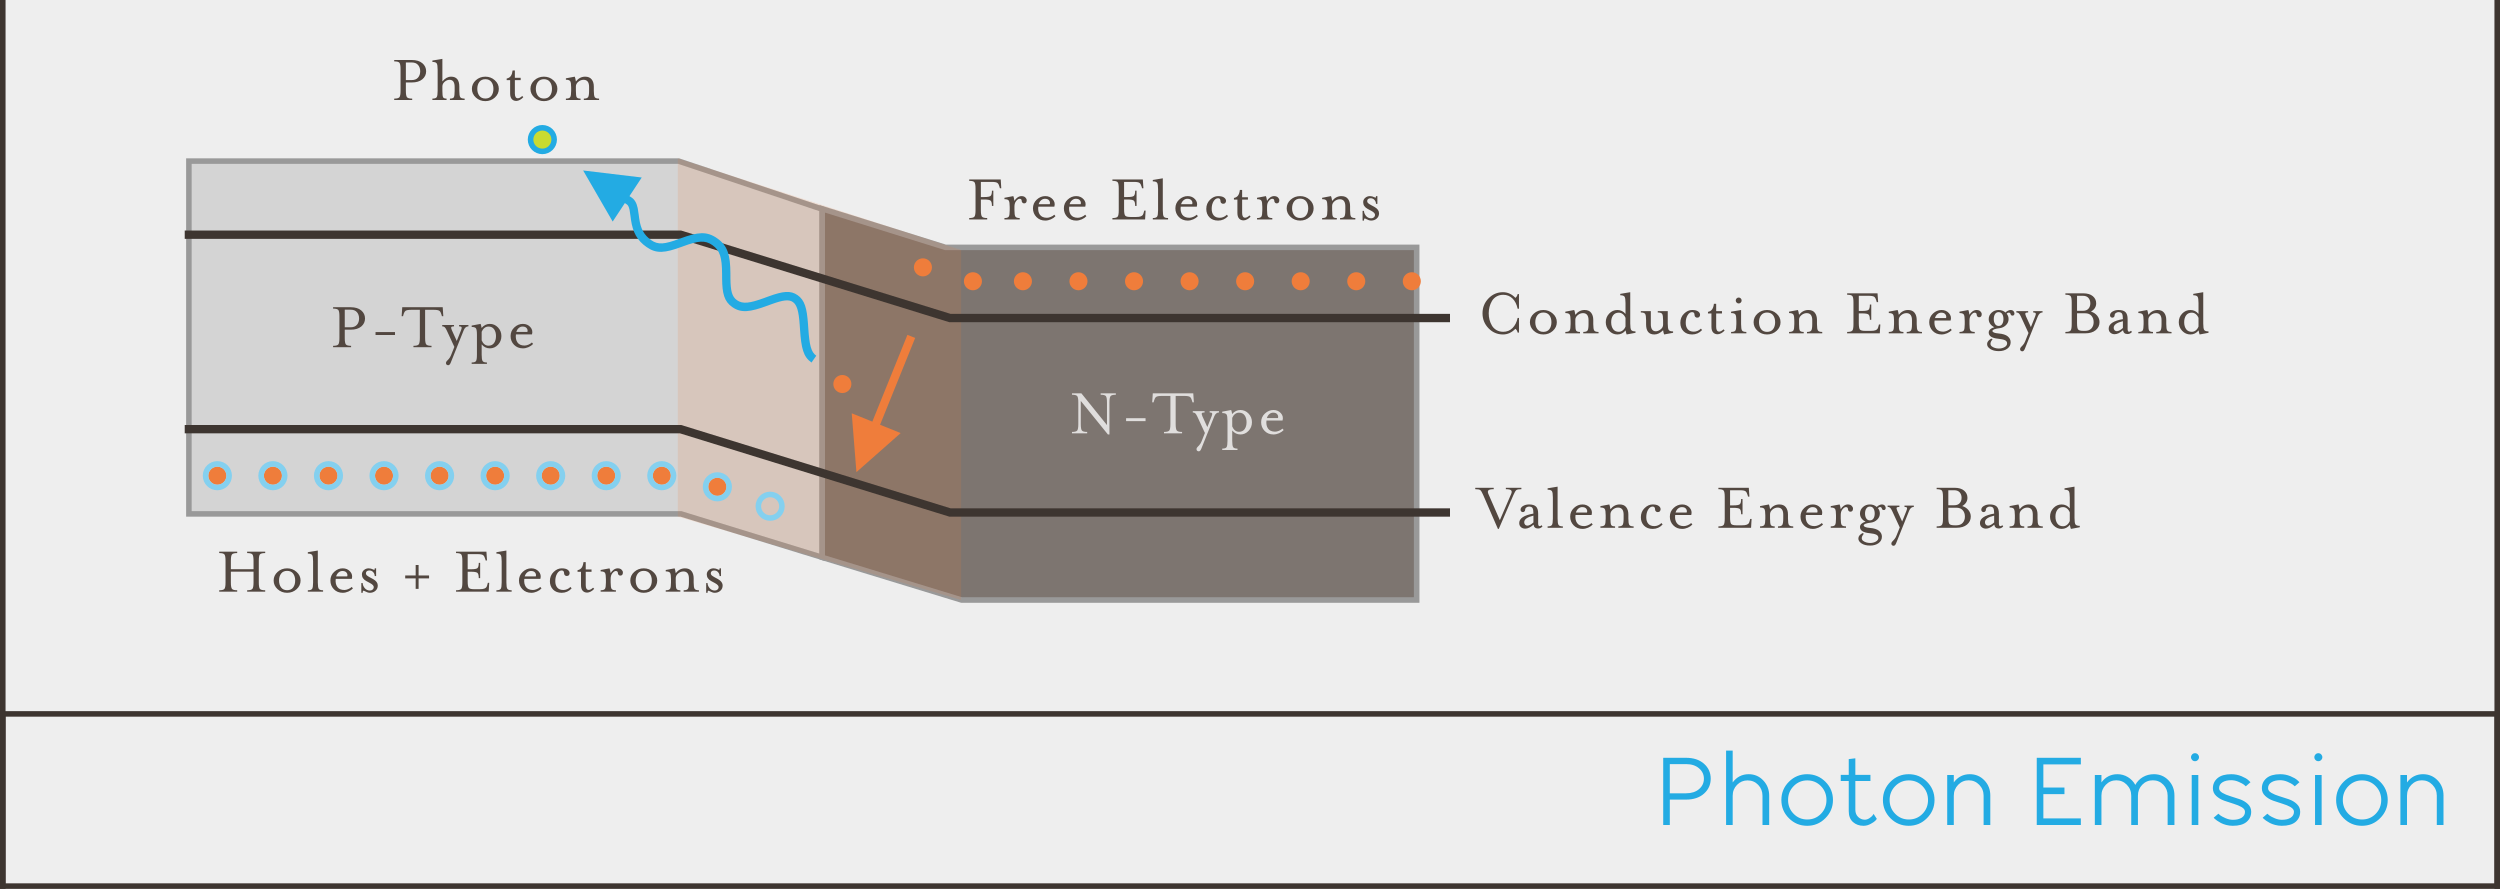 <?xml version="1.0" encoding="UTF-8"?>
<svg width="900px" height="320px" viewBox="0 0 900 320" version="1.1" xmlns="http://www.w3.org/2000/svg" xmlns:xlink="http://www.w3.org/1999/xlink">
    <!-- Generator: Sketch 52.5 (67469) - http://www.bohemiancoding.com/sketch -->
    <title>Photon_Emission</title>
    <desc>Created with Sketch.</desc>
    <g id="Photon_Emission" stroke="none" stroke-width="1" fill="none" fill-rule="evenodd">
        <g id="Illustration" transform="translate(0, -60)">
            <rect id="Rectangle" stroke="#3D3530" stroke-width="2" fill="#EEEEEE" x="1" y="1" width="898" height="428"></rect>
            <path d="M68,118 L68,245 L245.15,245 L296,260.646 L296,135.314 L244.337,118 L68,118 Z" id="Rectangle" stroke="#999999" stroke-width="2" fill="#D4D4D4"></path>
            <path d="M296,135.178 L296,260.663 L346.149,276 L510,276 L510,149.046 L340.347,149.046 L296,135.178 Z" id="Rectangle" stroke="#999999" stroke-width="2" fill="#7D7570"></path>
            <polygon id="Rectangle" fill="#EF7D3B" opacity="0.149" points="244 117 346 150 346 276 244 246"></polygon>
            <polyline id="Line-2" stroke="#3D3530" stroke-width="3" stroke-linecap="square" points="520.5 174.5 342 174.5 245 144.5 68 144.5"></polyline>
            <polyline id="Line-2-Copy-4" stroke="#3D3530" stroke-width="3" stroke-linecap="square" points="520.5 244.5 342 244.5 245 214.5 68 214.5"></polyline>
            <g id="Electrons" transform="translate(329, 153)" fill="#EF7D3B">
                <circle id="Oval-Copy-76" cx="179.25" cy="8.25" r="3.25"></circle>
                <circle id="Oval-Copy-77" cx="159.25" cy="8.25" r="3.25"></circle>
                <circle id="Oval-Copy-78" cx="139.25" cy="8.25" r="3.25"></circle>
                <circle id="Oval-Copy-79" cx="119.25" cy="8.25" r="3.25"></circle>
                <circle id="Oval-Copy-80" cx="99.25" cy="8.25" r="3.25"></circle>
                <circle id="Oval-Copy-81" cx="79.25" cy="8.25" r="3.25"></circle>
                <circle id="Oval-Copy-82" cx="59.25" cy="8.25" r="3.25"></circle>
                <circle id="Oval-Copy-83" cx="39.25" cy="8.25" r="3.25"></circle>
                <circle id="Oval-Copy-95" cx="21.25" cy="8.25" r="3.25"></circle>
                <circle id="Oval-Copy-99" cx="3.25" cy="3.25" r="3.25"></circle>
            </g>
            <g id="Valence-Charge-Carriers" transform="translate(75, 228)">
                <g id="Electrons" fill="#EF7D3B">
                    <circle id="Oval-Copy-74" cx="183.25" cy="7.25" r="3.25"></circle>
                    <circle id="Oval-Copy-75" cx="163.25" cy="3.25" r="3.25"></circle>
                    <circle id="Oval-Copy-76" cx="143.25" cy="3.25" r="3.25"></circle>
                    <circle id="Oval-Copy-77" cx="123.25" cy="3.25" r="3.25"></circle>
                    <circle id="Oval-Copy-78" cx="103.25" cy="3.25" r="3.25"></circle>
                    <circle id="Oval-Copy-79" cx="83.25" cy="3.25" r="3.25"></circle>
                    <circle id="Oval-Copy-80" cx="63.25" cy="3.25" r="3.25"></circle>
                    <circle id="Oval-Copy-81" cx="43.25" cy="3.25" r="3.25"></circle>
                    <circle id="Oval-Copy-82" cx="23.25" cy="3.25" r="3.25"></circle>
                    <circle id="Oval-Copy-94" cx="3.25" cy="3.25" r="3.25"></circle>
                </g>
                <g id="Holes" stroke="#84D0EF" stroke-width="2">
                    <circle id="Oval-Copy-74" cx="183.25" cy="7.25" r="4.25"></circle>
                    <circle id="Oval-Copy-97" cx="202.25" cy="14.25" r="4.25"></circle>
                    <circle id="Oval-Copy-75" cx="163.25" cy="3.25" r="4.25"></circle>
                    <circle id="Oval-Copy-76" cx="143.25" cy="3.25" r="4.25"></circle>
                    <circle id="Oval-Copy-77" cx="123.25" cy="3.25" r="4.25"></circle>
                    <circle id="Oval-Copy-78" cx="103.25" cy="3.25" r="4.25"></circle>
                    <circle id="Oval-Copy-79" cx="83.25" cy="3.25" r="4.25"></circle>
                    <circle id="Oval-Copy-80" cx="63.25" cy="3.25" r="4.25"></circle>
                    <circle id="Oval-Copy-81" cx="43.25" cy="3.25" r="4.25"></circle>
                    <circle id="Oval-Copy-82" cx="23.25" cy="3.25" r="4.25"></circle>
                    <circle id="Oval-Copy-96" cx="3.25" cy="3.25" r="4.25"></circle>
                </g>
            </g>
            <g id="Photon_Emission" transform="translate(192, 107)">
                <circle id="Oval-Copy-83" fill="#EF7D3B" cx="111.25" cy="91.25" r="3.25"></circle>
                <path d="M95.995,46.579 C94.341,46.737 92.968,46.07 91.515,44.701 C90.923,44.143 88.898,41.919 88.856,41.876 C86.377,39.279 84.193,38.08 80.91,38.08 C77.892,38.08 76.194,39.573 72.94,44.263 C72.852,44.388 72.852,44.388 72.765,44.515 C68.852,50.153 66.457,52.24 61.847,52.24 C57.227,52.24 54.526,49.981 50.659,44.527 C50.582,44.419 49.915,43.475 49.721,43.203 C47.046,39.448 45.45,38.08 43.25,38.08 C40.721,38.08 38.869,39.779 35.623,44.437 C35.516,44.591 35.382,44.783 35.141,45.13 C34.947,45.408 34.8,45.619 34.656,45.824 C31.563,50.219 29.507,52.08 26.41,52.08 C23.302,52.08 21.022,50.189 17.369,45.687 C17.225,45.51 17.075,45.325 16.897,45.103 C16.787,44.967 16.662,44.811 16.428,44.519 C12.597,39.752 10.676,38.08 8.41,38.08 L8.41,35.08 C11.998,35.08 14.305,37.088 18.767,42.64 C19.001,42.932 19.125,43.087 19.234,43.222 C19.41,43.441 19.557,43.623 19.698,43.796 C22.762,47.572 24.58,49.08 26.41,49.08 C28.14,49.08 29.672,47.693 32.203,44.097 C32.343,43.898 32.488,43.691 32.678,43.417 C32.919,43.071 33.054,42.877 33.162,42.722 C36.974,37.252 39.341,35.08 43.25,35.08 C46.768,35.08 48.951,36.952 52.164,41.462 C52.363,41.74 53.032,42.688 53.106,42.792 C56.446,47.502 58.523,49.24 61.847,49.24 C65.123,49.24 66.922,47.673 70.3,42.805 C70.387,42.679 70.387,42.679 70.475,42.552 C74.268,37.086 76.55,35.08 80.91,35.08 C85.139,35.08 88.033,36.669 91.026,39.804 C91.139,39.923 93.079,42.053 93.572,42.517 C94.471,43.364 95.093,43.661 95.744,43.589 L95.893,43.58 C96.054,43.578 96.214,43.576 96.374,43.574 L96.151,35.602 L115.41,44.566 L96.683,54.594 L96.458,46.574 C96.304,46.575 96.15,46.577 95.995,46.579 Z" id="Path-10" fill="#23ABE3" fill-rule="nonzero" transform="translate(61.91, 44.837) rotate(215) translate(-61.91, -44.837) "></path>
                <circle id="Oval-Copy-93" stroke="#23ABE3" stroke-width="2" fill="#C9DB31" cx="3.25" cy="3.25" r="4.25"></circle>
            </g>
            <g id="Labels" transform="translate(78, 79)">
                <path d="M70.248,2.6 C71.864,2.6 73.128,2.984 74.04,3.752 C74.952,4.52 75.408,5.488 75.408,6.656 C75.408,7.824 74.952,8.788 74.04,9.548 C73.128,10.308 71.864,10.688 70.248,10.688 L68.112,10.688 L68.112,13.688 C68.112,14.888 68.244,15.656 68.508,15.992 C68.772,16.328 69.4,16.496 70.392,16.496 L70.392,17 L63.912,17 L63.912,16.496 C64.904,16.496 65.532,16.328 65.796,15.992 C66.06,15.656 66.192,14.888 66.192,13.688 L66.192,5.888 C66.192,4.688 66.06,3.924 65.796,3.596 C65.532,3.268 64.904,3.104 63.912,3.104 L63.912,2.6 L70.248,2.6 Z M70.224,9.824 C71.216,9.824 71.972,9.528 72.492,8.936 C73.012,8.344 73.272,7.584 73.272,6.656 C73.272,5.728 73.012,4.968 72.492,4.376 C71.972,3.784 71.216,3.488 70.224,3.488 L68.112,3.488 L68.112,9.824 L70.224,9.824 Z M89.272,17 L83.968,17 L83.968,16.496 C84.72,16.496 85.192,16.336 85.384,16.016 C85.576,15.696 85.672,14.92 85.672,13.688 L85.672,12.296 C85.672,10.584 85.064,9.728 83.848,9.728 C83.208,9.728 82.616,9.964 82.072,10.436 C81.528,10.908 81.256,11.472 81.256,12.128 L81.256,13.688 C81.256,14.936 81.344,15.716 81.52,16.028 C81.696,16.34 82.112,16.496 82.768,16.496 L82.768,17 L77.656,17 L77.656,16.496 C78.456,16.496 78.972,16.328 79.204,15.992 C79.436,15.656 79.552,14.888 79.552,13.688 L79.552,6.104 C79.552,4.904 79.436,4.136 79.204,3.8 C78.972,3.464 78.456,3.296 77.656,3.296 L77.656,2.792 L81.256,2.192 L81.256,10.328 C82.2,9.176 83.248,8.6 84.4,8.6 C86.368,8.6 87.352,9.792 87.352,12.176 L87.352,13.688 C87.352,14.888 87.468,15.656 87.7,15.992 C87.932,16.328 88.456,16.496 89.272,16.496 L89.272,17 Z M100.136,9.896 C101.096,10.744 101.576,11.776 101.576,12.992 C101.576,14.208 101.1,15.248 100.148,16.112 C99.196,16.976 98.056,17.408 96.728,17.408 C95.4,17.408 94.26,16.976 93.308,16.112 C92.356,15.248 91.88,14.208 91.88,12.992 C91.88,11.776 92.356,10.74 93.308,9.884 C94.26,9.028 95.4,8.6 96.728,8.6 C98.056,8.6 99.192,9.032 100.136,9.896 Z M98.888,15.512 C99.384,14.856 99.632,14.016 99.632,12.992 C99.632,11.968 99.384,11.132 98.888,10.484 C98.392,9.836 97.672,9.512 96.728,9.512 C95.784,9.512 95.064,9.84 94.568,10.496 C94.072,11.152 93.824,11.984 93.824,12.992 C93.824,14 94.072,14.832 94.568,15.488 C95.064,16.144 95.784,16.472 96.728,16.472 C97.672,16.472 98.392,16.152 98.888,15.512 Z M105.648,9.848 L104.4,9.848 L104.4,9.272 C105.088,9.128 105.592,8.816 105.912,8.336 C106.232,7.856 106.44,7.2 106.536,6.368 L107.352,6.368 L107.352,9.008 L109.44,9.008 L109.44,9.848 L107.352,9.848 L107.352,14.648 C107.352,15.8 107.712,16.376 108.432,16.376 C108.896,16.376 109.416,16.104 109.992,15.56 L110.4,15.968 C110.064,16.368 109.66,16.696 109.188,16.952 C108.716,17.208 108.28,17.336 107.88,17.336 C107.192,17.336 106.648,17.112 106.248,16.664 C105.848,16.216 105.648,15.544 105.648,14.648 L105.648,9.848 Z M121.216,9.896 C122.176,10.744 122.656,11.776 122.656,12.992 C122.656,14.208 122.18,15.248 121.228,16.112 C120.276,16.976 119.136,17.408 117.808,17.408 C116.48,17.408 115.34,16.976 114.388,16.112 C113.436,15.248 112.96,14.208 112.96,12.992 C112.96,11.776 113.436,10.74 114.388,9.884 C115.34,9.028 116.48,8.6 117.808,8.6 C119.136,8.6 120.272,9.032 121.216,9.896 Z M119.968,15.512 C120.464,14.856 120.712,14.016 120.712,12.992 C120.712,11.968 120.464,11.132 119.968,10.484 C119.472,9.836 118.752,9.512 117.808,9.512 C116.864,9.512 116.144,9.84 115.648,10.496 C115.152,11.152 114.904,11.984 114.904,12.992 C114.904,14 115.152,14.832 115.648,15.488 C116.144,16.144 116.864,16.472 117.808,16.472 C118.752,16.472 119.472,16.152 119.968,15.512 Z M129.32,10.328 C130.232,9.176 131.344,8.6 132.656,8.6 C133.696,8.6 134.476,8.928 134.996,9.584 C135.516,10.24 135.776,11.104 135.776,12.176 L135.776,13.688 C135.776,14.888 135.892,15.656 136.124,15.992 C136.356,16.328 136.872,16.496 137.672,16.496 L137.672,17 L132.176,17 L132.176,16.496 C132.96,16.496 133.472,16.324 133.712,15.98 C133.952,15.636 134.072,14.872 134.072,13.688 L134.072,12.296 C134.072,10.584 133.408,9.728 132.08,9.728 C131.392,9.728 130.76,9.968 130.184,10.448 C129.608,10.928 129.32,11.488 129.32,12.128 L129.32,13.688 C129.32,14.92 129.416,15.696 129.608,16.016 C129.8,16.336 130.264,16.496 131,16.496 L131,17 L125.72,17 L125.72,16.496 C126.52,16.496 127.036,16.328 127.268,15.992 C127.5,15.656 127.616,14.888 127.616,13.688 L127.616,12.488 C127.616,11.304 127.5,10.544 127.268,10.208 C127.036,9.872 126.52,9.704 125.72,9.704 L125.72,9.2 L128.912,8.6 C129.056,8.904 129.192,9.48 129.32,10.328 Z" id="Photon-Copy" fill="#524740"></path>
                <path d="M48.248,91.6 C49.864,91.6 51.128,91.984 52.04,92.752 C52.952,93.52 53.408,94.488 53.408,95.656 C53.408,96.824 52.952,97.788 52.04,98.548 C51.128,99.308 49.864,99.688 48.248,99.688 L46.112,99.688 L46.112,102.688 C46.112,103.888 46.244,104.656 46.508,104.992 C46.772,105.328 47.4,105.496 48.392,105.496 L48.392,106 L41.912,106 L41.912,105.496 C42.904,105.496 43.532,105.328 43.796,104.992 C44.06,104.656 44.192,103.888 44.192,102.688 L44.192,94.888 C44.192,93.688 44.06,92.924 43.796,92.596 C43.532,92.268 42.904,92.104 41.912,92.104 L41.912,91.6 L48.248,91.6 Z M48.224,98.824 C49.216,98.824 49.972,98.528 50.492,97.936 C51.012,97.344 51.272,96.584 51.272,95.656 C51.272,94.728 51.012,93.968 50.492,93.376 C49.972,92.784 49.216,92.488 48.224,92.488 L46.112,92.488 L46.112,98.824 L48.224,98.824 Z M64.2,101.608 L57.192,101.608 L57.192,100.552 L64.2,100.552 L64.2,101.608 Z M81.376,91.6 L81.592,94.84 L81.088,94.84 L80.968,94.36 C80.776,93.64 80.52,93.156 80.2,92.908 C79.88,92.66 79.208,92.536 78.184,92.536 L75.04,92.536 L75.04,102.688 C75.04,103.888 75.176,104.656 75.448,104.992 C75.72,105.328 76.352,105.496 77.344,105.496 L77.344,106 L70.84,106 L70.84,105.496 C71.832,105.496 72.464,105.328 72.736,104.992 C73.008,104.656 73.144,103.888 73.144,102.688 L73.144,92.536 L70,92.536 C68.976,92.536 68.304,92.66 67.984,92.908 C67.664,93.156 67.408,93.64 67.216,94.36 L67.096,94.84 L66.592,94.84 L66.808,91.6 L81.376,91.6 Z M82.544,111.688 C82.544,111.432 82.64,111.204 82.832,111.004 C83.024,110.804 83.276,110.532 83.588,110.188 C83.9,109.844 84.16,109.408 84.368,108.88 L85.568,105.88 L82.808,99.904 C82.552,99.36 82.312,98.988 82.088,98.788 C81.864,98.588 81.568,98.488 81.2,98.488 L81.2,98.008 L85.448,98.008 L85.448,98.488 C84.904,98.488 84.576,98.576 84.464,98.752 C84.352,98.928 84.424,99.312 84.68,99.904 L86.432,103.744 L87.968,99.904 C88.192,99.36 88.256,98.988 88.16,98.788 C88.064,98.588 87.768,98.488 87.272,98.488 L87.272,98.008 L90.632,98.008 L90.632,98.488 C89.88,98.488 89.312,98.96 88.928,99.904 L84.248,111.592 C84.008,112.184 83.712,112.48 83.36,112.48 C83.152,112.48 82.964,112.416 82.796,112.288 C82.628,112.16 82.544,111.96 82.544,111.688 Z M99.864,104.488 C100.328,103.832 100.56,103 100.56,101.992 C100.56,100.984 100.328,100.16 99.864,99.52 C99.4,98.88 98.728,98.56 97.848,98.56 C97.304,98.56 96.82,98.728 96.396,99.064 C95.972,99.4 95.64,99.856 95.4,100.432 L95.4,103.528 C95.64,104.12 95.972,104.588 96.396,104.932 C96.82,105.276 97.304,105.448 97.848,105.448 C98.728,105.448 99.4,105.128 99.864,104.488 Z M95.4,108.712 C95.4,109.896 95.516,110.656 95.748,110.992 C95.98,111.328 96.496,111.496 97.296,111.496 L97.296,112 L91.8,112 L91.8,111.496 C92.6,111.496 93.116,111.332 93.348,111.004 C93.58,110.676 93.696,109.912 93.696,108.712 L93.696,101.488 C93.696,100.288 93.58,99.524 93.348,99.196 C93.116,98.868 92.6,98.704 91.8,98.704 L91.8,98.2 L95.016,97.6 C95.112,97.776 95.232,98.264 95.376,99.064 C96.192,98.088 97.184,97.6 98.352,97.6 C99.488,97.6 100.464,98.028 101.28,98.884 C102.096,99.74 102.504,100.776 102.504,101.992 C102.504,103.208 102.096,104.248 101.28,105.112 C100.464,105.976 99.488,106.408 98.352,106.408 C97.168,106.408 96.184,105.928 95.4,104.968 L95.4,108.712 Z M107.872,100.504 L111.856,100.504 C112.016,100.056 111.948,99.62 111.652,99.196 C111.356,98.772 110.848,98.56 110.128,98.56 C109.616,98.56 109.156,98.736 108.748,99.088 C108.34,99.44 108.048,99.912 107.872,100.504 Z M107.728,101.392 C107.584,102.576 107.772,103.54 108.292,104.284 C108.812,105.028 109.664,105.4 110.848,105.4 C111.248,105.4 111.704,105.296 112.216,105.088 C112.728,104.88 113.152,104.616 113.488,104.296 L113.92,104.824 C113.488,105.288 112.936,105.668 112.264,105.964 C111.592,106.26 110.92,106.408 110.248,106.408 C108.952,106.408 107.888,105.98 107.056,105.124 C106.224,104.268 105.808,103.224 105.808,101.992 C105.808,100.76 106.26,99.72 107.164,98.872 C108.068,98.024 109.096,97.6 110.248,97.6 C111.336,97.6 112.224,97.98 112.912,98.74 C113.6,99.5 113.8,100.384 113.512,101.392 L107.728,101.392 Z" id="P-Type-Copy" fill="#524740"></path>
                <path d="M5.112,186.8 L5.112,190.688 C5.112,191.888 5.244,192.656 5.508,192.992 C5.772,193.328 6.4,193.496 7.392,193.496 L7.392,194 L0.912,194 L0.912,193.496 C1.904,193.496 2.532,193.328 2.796,192.992 C3.06,192.656 3.192,191.888 3.192,190.688 L3.192,182.888 C3.192,181.688 3.06,180.924 2.796,180.596 C2.532,180.268 1.904,180.104 0.912,180.104 L0.912,179.6 L7.392,179.6 L7.392,180.104 C6.4,180.104 5.772,180.268 5.508,180.596 C5.244,180.924 5.112,181.688 5.112,182.888 L5.112,185.912 L13.272,185.912 L13.272,182.888 C13.272,181.688 13.136,180.924 12.864,180.596 C12.592,180.268 11.96,180.104 10.968,180.104 L10.968,179.6 L17.472,179.6 L17.472,180.104 C16.464,180.104 15.828,180.268 15.564,180.596 C15.3,180.924 15.168,181.688 15.168,182.888 L15.168,190.688 C15.168,191.904 15.3,192.676 15.564,193.004 C15.828,193.332 16.464,193.496 17.472,193.496 L17.472,194 L10.968,194 L10.968,193.496 C11.96,193.496 12.592,193.328 12.864,192.992 C13.136,192.656 13.272,191.888 13.272,190.688 L13.272,186.8 L5.112,186.8 Z M28.768,186.896 C29.728,187.744 30.208,188.776 30.208,189.992 C30.208,191.208 29.732,192.248 28.78,193.112 C27.828,193.976 26.688,194.408 25.36,194.408 C24.032,194.408 22.892,193.976 21.94,193.112 C20.988,192.248 20.512,191.208 20.512,189.992 C20.512,188.776 20.988,187.74 21.94,186.884 C22.892,186.028 24.032,185.6 25.36,185.6 C26.688,185.6 27.824,186.032 28.768,186.896 Z M27.52,192.512 C28.016,191.856 28.264,191.016 28.264,189.992 C28.264,188.968 28.016,188.132 27.52,187.484 C27.024,186.836 26.304,186.512 25.36,186.512 C24.416,186.512 23.696,186.84 23.2,187.496 C22.704,188.152 22.456,188.984 22.456,189.992 C22.456,191 22.704,191.832 23.2,192.488 C23.696,193.144 24.416,193.472 25.36,193.472 C26.304,193.472 27.024,193.152 27.52,192.512 Z M38.312,194 L32.816,194 L32.816,193.496 C33.616,193.496 34.132,193.328 34.364,192.992 C34.596,192.656 34.712,191.888 34.712,190.688 L34.712,183.104 C34.712,181.904 34.596,181.136 34.364,180.8 C34.132,180.464 33.616,180.296 32.816,180.296 L32.816,179.792 L36.416,179.192 L36.416,190.688 C36.416,191.888 36.532,192.656 36.764,192.992 C36.996,193.328 37.512,193.496 38.312,193.496 L38.312,194 Z M43.008,188.504 L46.992,188.504 C47.152,188.056 47.084,187.62 46.788,187.196 C46.492,186.772 45.984,186.56 45.264,186.56 C44.752,186.56 44.292,186.736 43.884,187.088 C43.476,187.44 43.184,187.912 43.008,188.504 Z M42.864,189.392 C42.72,190.576 42.908,191.54 43.428,192.284 C43.948,193.028 44.8,193.4 45.984,193.4 C46.384,193.4 46.84,193.296 47.352,193.088 C47.864,192.88 48.288,192.616 48.624,192.296 L49.056,192.824 C48.624,193.288 48.072,193.668 47.4,193.964 C46.728,194.26 46.056,194.408 45.384,194.408 C44.088,194.408 43.024,193.98 42.192,193.124 C41.36,192.268 40.944,191.224 40.944,189.992 C40.944,188.76 41.396,187.72 42.3,186.872 C43.204,186.024 44.232,185.6 45.384,185.6 C46.472,185.6 47.36,185.98 48.048,186.74 C48.736,187.5 48.936,188.384 48.648,189.392 L42.864,189.392 Z M58,191.792 C58,192.56 57.724,193.188 57.172,193.676 C56.62,194.164 55.944,194.408 55.144,194.408 C54.856,194.408 54.56,194.352 54.256,194.24 C53.952,194.128 53.708,194.02 53.524,193.916 C53.34,193.812 53.168,193.732 53.008,193.676 C52.848,193.62 52.736,193.648 52.672,193.76 C52.608,193.872 52.576,194.088 52.576,194.408 L52.072,194.408 L52.072,190.904 L52.576,190.904 C52.576,191.528 52.816,192.132 53.296,192.716 C53.776,193.3 54.408,193.592 55.192,193.592 C55.576,193.592 55.9,193.472 56.164,193.232 C56.428,192.992 56.56,192.704 56.56,192.368 C56.56,191.872 56.112,191.384 55.216,190.904 L53.872,190.184 C52.816,189.608 52.288,188.808 52.288,187.784 C52.288,187.16 52.532,186.64 53.02,186.224 C53.508,185.808 54.072,185.6 54.712,185.6 C55.256,185.6 55.816,185.744 56.392,186.032 C56.584,186.144 56.716,186.18 56.788,186.14 C56.86,186.1 56.896,185.92 56.896,185.6 L57.4,185.6 L57.4,188.384 L56.896,188.384 C56.896,187.856 56.716,187.388 56.356,186.98 C55.996,186.572 55.528,186.368 54.952,186.368 C54.552,186.368 54.248,186.464 54.04,186.656 C53.832,186.848 53.728,187.096 53.728,187.4 C53.728,187.672 53.832,187.908 54.04,188.108 C54.248,188.308 54.632,188.56 55.192,188.864 L56.344,189.488 C57.448,190.112 58,190.88 58,191.792 Z M72.696,188.168 L76.464,188.168 L76.464,189.224 L72.696,189.224 L72.696,192.992 L71.64,192.992 L71.64,189.224 L67.872,189.224 L67.872,188.168 L71.64,188.168 L71.64,184.4 L72.696,184.4 L72.696,188.168 Z M86.168,194 L86.168,193.496 C87.16,193.496 87.788,193.328 88.052,192.992 C88.316,192.656 88.448,191.888 88.448,190.688 L88.448,182.888 C88.448,181.688 88.316,180.924 88.052,180.596 C87.788,180.268 87.16,180.104 86.168,180.104 L86.168,179.6 L97.112,179.6 L97.328,182.768 L96.824,182.768 L96.704,182.288 C96.512,181.584 96.256,181.108 95.936,180.86 C95.616,180.612 94.944,180.488 93.92,180.488 L90.368,180.488 L90.368,185.936 L91.568,185.936 C92.768,185.936 93.532,185.804 93.86,185.54 C94.188,185.276 94.352,184.64 94.352,183.632 L94.856,183.632 L94.856,189.128 L94.352,189.128 C94.352,188.12 94.188,187.484 93.86,187.22 C93.532,186.956 92.768,186.824 91.568,186.824 L90.368,186.824 L90.368,190.328 C90.368,191.528 90.5,192.292 90.764,192.62 C91.028,192.948 91.656,193.112 92.648,193.112 L94.712,193.112 C95.432,193.112 95.98,193.04 96.356,192.896 C96.732,192.752 96.988,192.568 97.124,192.344 C97.26,192.12 97.384,191.768 97.496,191.288 L97.616,190.808 L98.12,190.808 L97.928,194 L86.168,194 Z M106.2,194 L100.704,194 L100.704,193.496 C101.504,193.496 102.02,193.328 102.252,192.992 C102.484,192.656 102.6,191.888 102.6,190.688 L102.6,183.104 C102.6,181.904 102.484,181.136 102.252,180.8 C102.02,180.464 101.504,180.296 100.704,180.296 L100.704,179.792 L104.304,179.192 L104.304,190.688 C104.304,191.888 104.42,192.656 104.652,192.992 C104.884,193.328 105.4,193.496 106.2,193.496 L106.2,194 Z M110.896,188.504 L114.88,188.504 C115.04,188.056 114.972,187.62 114.676,187.196 C114.38,186.772 113.872,186.56 113.152,186.56 C112.64,186.56 112.18,186.736 111.772,187.088 C111.364,187.44 111.072,187.912 110.896,188.504 Z M110.752,189.392 C110.608,190.576 110.796,191.54 111.316,192.284 C111.836,193.028 112.688,193.4 113.872,193.4 C114.272,193.4 114.728,193.296 115.24,193.088 C115.752,192.88 116.176,192.616 116.512,192.296 L116.944,192.824 C116.512,193.288 115.96,193.668 115.288,193.964 C114.616,194.26 113.944,194.408 113.272,194.408 C111.976,194.408 110.912,193.98 110.08,193.124 C109.248,192.268 108.832,191.224 108.832,189.992 C108.832,188.76 109.284,187.72 110.188,186.872 C111.092,186.024 112.12,185.6 113.272,185.6 C114.36,185.6 115.248,185.98 115.936,186.74 C116.624,187.5 116.824,188.384 116.536,189.392 L110.752,189.392 Z M124.208,186.368 C123.568,186.368 123.024,186.736 122.576,187.472 C122.128,188.208 121.904,189.12 121.904,190.208 C121.904,191.2 122.148,191.98 122.636,192.548 C123.124,193.116 123.848,193.4 124.808,193.4 C125.736,193.4 126.592,193.032 127.376,192.296 L127.784,192.824 C126.808,193.88 125.616,194.408 124.208,194.408 C122.896,194.408 121.86,194.016 121.1,193.232 C120.34,192.448 119.96,191.44 119.96,190.208 C119.96,188.88 120.408,187.78 121.304,186.908 C122.2,186.036 123.168,185.6 124.208,185.6 C125.152,185.6 125.864,185.768 126.344,186.104 C126.824,186.44 127.064,186.848 127.064,187.328 C127.064,187.584 126.98,187.82 126.812,188.036 C126.644,188.252 126.376,188.36 126.008,188.36 C125.752,188.36 125.532,188.268 125.348,188.084 C125.164,187.9 125.072,187.672 125.072,187.4 C125.072,186.712 124.784,186.368 124.208,186.368 Z M131.16,186.848 L129.912,186.848 L129.912,186.272 C130.6,186.128 131.104,185.816 131.424,185.336 C131.744,184.856 131.952,184.2 132.048,183.368 L132.864,183.368 L132.864,186.008 L134.952,186.008 L134.952,186.848 L132.864,186.848 L132.864,191.648 C132.864,192.8 133.224,193.376 133.944,193.376 C134.408,193.376 134.928,193.104 135.504,192.56 L135.912,192.968 C135.576,193.368 135.172,193.696 134.7,193.952 C134.228,194.208 133.792,194.336 133.392,194.336 C132.704,194.336 132.16,194.112 131.76,193.664 C131.36,193.216 131.16,192.544 131.16,191.648 L131.16,186.848 Z M146.248,187.088 C146.248,187.84 145.928,188.216 145.288,188.216 C145.064,188.216 144.868,188.128 144.7,187.952 C144.532,187.776 144.448,187.576 144.448,187.352 C144.448,186.824 144.192,186.56 143.68,186.56 C143.312,186.56 142.912,186.816 142.48,187.328 C142.048,187.84 141.832,188.52 141.832,189.368 L141.832,190.688 C141.832,191.888 141.948,192.656 142.18,192.992 C142.412,193.328 142.928,193.496 143.728,193.496 L143.728,194 L138.232,194 L138.232,193.496 C139.032,193.496 139.548,193.328 139.78,192.992 C140.012,192.656 140.128,191.888 140.128,190.688 L140.128,189.488 C140.128,188.304 140.012,187.544 139.78,187.208 C139.548,186.872 139.032,186.704 138.232,186.704 L138.232,186.2 L141.424,185.6 C141.568,185.904 141.704,186.48 141.832,187.328 C142.072,186.848 142.432,186.44 142.912,186.104 C143.392,185.768 143.872,185.6 144.352,185.6 C144.96,185.6 145.428,185.76 145.756,186.08 C146.084,186.4 146.248,186.736 146.248,187.088 Z M157.16,186.896 C158.12,187.744 158.6,188.776 158.6,189.992 C158.6,191.208 158.124,192.248 157.172,193.112 C156.22,193.976 155.08,194.408 153.752,194.408 C152.424,194.408 151.284,193.976 150.332,193.112 C149.38,192.248 148.904,191.208 148.904,189.992 C148.904,188.776 149.38,187.74 150.332,186.884 C151.284,186.028 152.424,185.6 153.752,185.6 C155.08,185.6 156.216,186.032 157.16,186.896 Z M155.912,192.512 C156.408,191.856 156.656,191.016 156.656,189.992 C156.656,188.968 156.408,188.132 155.912,187.484 C155.416,186.836 154.696,186.512 153.752,186.512 C152.808,186.512 152.088,186.84 151.592,187.496 C151.096,188.152 150.848,188.984 150.848,189.992 C150.848,191 151.096,191.832 151.592,192.488 C152.088,193.144 152.808,193.472 153.752,193.472 C154.696,193.472 155.416,193.152 155.912,192.512 Z M165.264,187.328 C166.176,186.176 167.288,185.6 168.6,185.6 C169.64,185.6 170.42,185.928 170.94,186.584 C171.46,187.24 171.72,188.104 171.72,189.176 L171.72,190.688 C171.72,191.888 171.836,192.656 172.068,192.992 C172.3,193.328 172.816,193.496 173.616,193.496 L173.616,194 L168.12,194 L168.12,193.496 C168.904,193.496 169.416,193.324 169.656,192.98 C169.896,192.636 170.016,191.872 170.016,190.688 L170.016,189.296 C170.016,187.584 169.352,186.728 168.024,186.728 C167.336,186.728 166.704,186.968 166.128,187.448 C165.552,187.928 165.264,188.488 165.264,189.128 L165.264,190.688 C165.264,191.92 165.36,192.696 165.552,193.016 C165.744,193.336 166.208,193.496 166.944,193.496 L166.944,194 L161.664,194 L161.664,193.496 C162.464,193.496 162.98,193.328 163.212,192.992 C163.444,192.656 163.56,191.888 163.56,190.688 L163.56,189.488 C163.56,188.304 163.444,187.544 163.212,187.208 C162.98,186.872 162.464,186.704 161.664,186.704 L161.664,186.2 L164.856,185.6 C165,185.904 165.136,186.48 165.264,187.328 Z M182.152,191.792 C182.152,192.56 181.876,193.188 181.324,193.676 C180.772,194.164 180.096,194.408 179.296,194.408 C179.008,194.408 178.712,194.352 178.408,194.24 C178.104,194.128 177.86,194.02 177.676,193.916 C177.492,193.812 177.32,193.732 177.16,193.676 C177,193.62 176.888,193.648 176.824,193.76 C176.76,193.872 176.728,194.088 176.728,194.408 L176.224,194.408 L176.224,190.904 L176.728,190.904 C176.728,191.528 176.968,192.132 177.448,192.716 C177.928,193.3 178.56,193.592 179.344,193.592 C179.728,193.592 180.052,193.472 180.316,193.232 C180.58,192.992 180.712,192.704 180.712,192.368 C180.712,191.872 180.264,191.384 179.368,190.904 L178.024,190.184 C176.968,189.608 176.44,188.808 176.44,187.784 C176.44,187.16 176.684,186.64 177.172,186.224 C177.66,185.808 178.224,185.6 178.864,185.6 C179.408,185.6 179.968,185.744 180.544,186.032 C180.736,186.144 180.868,186.18 180.94,186.14 C181.012,186.1 181.048,185.92 181.048,185.6 L181.552,185.6 L181.552,188.384 L181.048,188.384 C181.048,187.856 180.868,187.388 180.508,186.98 C180.148,186.572 179.68,186.368 179.104,186.368 C178.704,186.368 178.4,186.464 178.192,186.656 C177.984,186.848 177.88,187.096 177.88,187.4 C177.88,187.672 177.984,187.908 178.192,188.108 C178.4,188.308 178.784,188.56 179.344,188.864 L180.496,189.488 C181.6,190.112 182.152,190.88 182.152,191.792 Z" id="Holes-+-Electrons-Copy" fill="#524740"></path>
                <path d="M275.112,46.488 L275.112,51.936 L276.312,51.936 C277.512,51.936 278.276,51.804 278.604,51.54 C278.932,51.276 279.096,50.64 279.096,49.632 L279.6,49.632 L279.6,55.128 L279.096,55.128 C279.096,54.12 278.932,53.484 278.604,53.22 C278.276,52.956 277.512,52.824 276.312,52.824 L275.112,52.824 L275.112,56.688 C275.112,57.888 275.244,58.656 275.508,58.992 C275.772,59.328 276.4,59.496 277.392,59.496 L277.392,60 L270.912,60 L270.912,59.496 C271.904,59.496 272.532,59.328 272.796,58.992 C273.06,58.656 273.192,57.888 273.192,56.688 L273.192,48.888 C273.192,47.688 273.06,46.924 272.796,46.596 C272.532,46.268 271.904,46.104 270.912,46.104 L270.912,45.6 L282.264,45.6 L282.456,48.768 L281.952,48.768 L281.832,48.288 C281.656,47.6 281.408,47.128 281.088,46.872 C280.768,46.616 280.096,46.488 279.072,46.488 L275.112,46.488 Z M291.616,53.088 C291.616,53.84 291.296,54.216 290.656,54.216 C290.432,54.216 290.236,54.128 290.068,53.952 C289.9,53.776 289.816,53.576 289.816,53.352 C289.816,52.824 289.56,52.56 289.048,52.56 C288.68,52.56 288.28,52.816 287.848,53.328 C287.416,53.84 287.2,54.52 287.2,55.368 L287.2,56.688 C287.2,57.888 287.316,58.656 287.548,58.992 C287.78,59.328 288.296,59.496 289.096,59.496 L289.096,60 L283.6,60 L283.6,59.496 C284.4,59.496 284.916,59.328 285.148,58.992 C285.38,58.656 285.496,57.888 285.496,56.688 L285.496,55.488 C285.496,54.304 285.38,53.544 285.148,53.208 C284.916,52.872 284.4,52.704 283.6,52.704 L283.6,52.2 L286.792,51.6 C286.936,51.904 287.072,52.48 287.2,53.328 C287.44,52.848 287.8,52.44 288.28,52.104 C288.76,51.768 289.24,51.6 289.72,51.6 C290.328,51.6 290.796,51.76 291.124,52.08 C291.452,52.4 291.616,52.736 291.616,53.088 Z M295.928,54.504 L299.912,54.504 C300.072,54.056 300.004,53.62 299.708,53.196 C299.412,52.772 298.904,52.56 298.184,52.56 C297.672,52.56 297.212,52.736 296.804,53.088 C296.396,53.44 296.104,53.912 295.928,54.504 Z M295.784,55.392 C295.64,56.576 295.828,57.54 296.348,58.284 C296.868,59.028 297.72,59.4 298.904,59.4 C299.304,59.4 299.76,59.296 300.272,59.088 C300.784,58.88 301.208,58.616 301.544,58.296 L301.976,58.824 C301.544,59.288 300.992,59.668 300.32,59.964 C299.648,60.26 298.976,60.408 298.304,60.408 C297.008,60.408 295.944,59.98 295.112,59.124 C294.28,58.268 293.864,57.224 293.864,55.992 C293.864,54.76 294.316,53.72 295.22,52.872 C296.124,52.024 297.152,51.6 298.304,51.6 C299.392,51.6 300.28,51.98 300.968,52.74 C301.656,53.5 301.856,54.384 301.568,55.392 L295.784,55.392 Z M307.056,54.504 L311.04,54.504 C311.2,54.056 311.132,53.62 310.836,53.196 C310.54,52.772 310.032,52.56 309.312,52.56 C308.8,52.56 308.34,52.736 307.932,53.088 C307.524,53.44 307.232,53.912 307.056,54.504 Z M306.912,55.392 C306.768,56.576 306.956,57.54 307.476,58.284 C307.996,59.028 308.848,59.4 310.032,59.4 C310.432,59.4 310.888,59.296 311.4,59.088 C311.912,58.88 312.336,58.616 312.672,58.296 L313.104,58.824 C312.672,59.288 312.12,59.668 311.448,59.964 C310.776,60.26 310.104,60.408 309.432,60.408 C308.136,60.408 307.072,59.98 306.24,59.124 C305.408,58.268 304.992,57.224 304.992,55.992 C304.992,54.76 305.444,53.72 306.348,52.872 C307.252,52.024 308.28,51.6 309.432,51.6 C310.52,51.6 311.408,51.98 312.096,52.74 C312.784,53.5 312.984,54.384 312.696,55.392 L306.912,55.392 Z M322.472,60 L322.472,59.496 C323.464,59.496 324.092,59.328 324.356,58.992 C324.62,58.656 324.752,57.888 324.752,56.688 L324.752,48.888 C324.752,47.688 324.62,46.924 324.356,46.596 C324.092,46.268 323.464,46.104 322.472,46.104 L322.472,45.6 L333.416,45.6 L333.632,48.768 L333.128,48.768 L333.008,48.288 C332.816,47.584 332.56,47.108 332.24,46.86 C331.92,46.612 331.248,46.488 330.224,46.488 L326.672,46.488 L326.672,51.936 L327.872,51.936 C329.072,51.936 329.836,51.804 330.164,51.54 C330.492,51.276 330.656,50.64 330.656,49.632 L331.16,49.632 L331.16,55.128 L330.656,55.128 C330.656,54.12 330.492,53.484 330.164,53.22 C329.836,52.956 329.072,52.824 327.872,52.824 L326.672,52.824 L326.672,56.328 C326.672,57.528 326.804,58.292 327.068,58.62 C327.332,58.948 327.96,59.112 328.952,59.112 L331.016,59.112 C331.736,59.112 332.284,59.04 332.66,58.896 C333.036,58.752 333.292,58.568 333.428,58.344 C333.564,58.12 333.688,57.768 333.8,57.288 L333.92,56.808 L334.424,56.808 L334.232,60 L322.472,60 Z M342.504,60 L337.008,60 L337.008,59.496 C337.808,59.496 338.324,59.328 338.556,58.992 C338.788,58.656 338.904,57.888 338.904,56.688 L338.904,49.104 C338.904,47.904 338.788,47.136 338.556,46.8 C338.324,46.464 337.808,46.296 337.008,46.296 L337.008,45.792 L340.608,45.192 L340.608,56.688 C340.608,57.888 340.724,58.656 340.956,58.992 C341.188,59.328 341.704,59.496 342.504,59.496 L342.504,60 Z M347.2,54.504 L351.184,54.504 C351.344,54.056 351.276,53.62 350.98,53.196 C350.684,52.772 350.176,52.56 349.456,52.56 C348.944,52.56 348.484,52.736 348.076,53.088 C347.668,53.44 347.376,53.912 347.2,54.504 Z M347.056,55.392 C346.912,56.576 347.1,57.54 347.62,58.284 C348.14,59.028 348.992,59.4 350.176,59.4 C350.576,59.4 351.032,59.296 351.544,59.088 C352.056,58.88 352.48,58.616 352.816,58.296 L353.248,58.824 C352.816,59.288 352.264,59.668 351.592,59.964 C350.92,60.26 350.248,60.408 349.576,60.408 C348.28,60.408 347.216,59.98 346.384,59.124 C345.552,58.268 345.136,57.224 345.136,55.992 C345.136,54.76 345.588,53.72 346.492,52.872 C347.396,52.024 348.424,51.6 349.576,51.6 C350.664,51.6 351.552,51.98 352.24,52.74 C352.928,53.5 353.128,54.384 352.84,55.392 L347.056,55.392 Z M360.512,52.368 C359.872,52.368 359.328,52.736 358.88,53.472 C358.432,54.208 358.208,55.12 358.208,56.208 C358.208,57.2 358.452,57.98 358.94,58.548 C359.428,59.116 360.152,59.4 361.112,59.4 C362.04,59.4 362.896,59.032 363.68,58.296 L364.088,58.824 C363.112,59.88 361.92,60.408 360.512,60.408 C359.2,60.408 358.164,60.016 357.404,59.232 C356.644,58.448 356.264,57.44 356.264,56.208 C356.264,54.88 356.712,53.78 357.608,52.908 C358.504,52.036 359.472,51.6 360.512,51.6 C361.456,51.6 362.168,51.768 362.648,52.104 C363.128,52.44 363.368,52.848 363.368,53.328 C363.368,53.584 363.284,53.82 363.116,54.036 C362.948,54.252 362.68,54.36 362.312,54.36 C362.056,54.36 361.836,54.268 361.652,54.084 C361.468,53.9 361.376,53.672 361.376,53.4 C361.376,52.712 361.088,52.368 360.512,52.368 Z M367.464,52.848 L366.216,52.848 L366.216,52.272 C366.904,52.128 367.408,51.816 367.728,51.336 C368.048,50.856 368.256,50.2 368.352,49.368 L369.168,49.368 L369.168,52.008 L371.256,52.008 L371.256,52.848 L369.168,52.848 L369.168,57.648 C369.168,58.8 369.528,59.376 370.248,59.376 C370.712,59.376 371.232,59.104 371.808,58.56 L372.216,58.968 C371.88,59.368 371.476,59.696 371.004,59.952 C370.532,60.208 370.096,60.336 369.696,60.336 C369.008,60.336 368.464,60.112 368.064,59.664 C367.664,59.216 367.464,58.544 367.464,57.648 L367.464,52.848 Z M382.552,53.088 C382.552,53.84 382.232,54.216 381.592,54.216 C381.368,54.216 381.172,54.128 381.004,53.952 C380.836,53.776 380.752,53.576 380.752,53.352 C380.752,52.824 380.496,52.56 379.984,52.56 C379.616,52.56 379.216,52.816 378.784,53.328 C378.352,53.84 378.136,54.52 378.136,55.368 L378.136,56.688 C378.136,57.888 378.252,58.656 378.484,58.992 C378.716,59.328 379.232,59.496 380.032,59.496 L380.032,60 L374.536,60 L374.536,59.496 C375.336,59.496 375.852,59.328 376.084,58.992 C376.316,58.656 376.432,57.888 376.432,56.688 L376.432,55.488 C376.432,54.304 376.316,53.544 376.084,53.208 C375.852,52.872 375.336,52.704 374.536,52.704 L374.536,52.2 L377.728,51.6 C377.872,51.904 378.008,52.48 378.136,53.328 C378.376,52.848 378.736,52.44 379.216,52.104 C379.696,51.768 380.176,51.6 380.656,51.6 C381.264,51.6 381.732,51.76 382.06,52.08 C382.388,52.4 382.552,52.736 382.552,53.088 Z M393.464,52.896 C394.424,53.744 394.904,54.776 394.904,55.992 C394.904,57.208 394.428,58.248 393.476,59.112 C392.524,59.976 391.384,60.408 390.056,60.408 C388.728,60.408 387.588,59.976 386.636,59.112 C385.684,58.248 385.208,57.208 385.208,55.992 C385.208,54.776 385.684,53.74 386.636,52.884 C387.588,52.028 388.728,51.6 390.056,51.6 C391.384,51.6 392.52,52.032 393.464,52.896 Z M392.216,58.512 C392.712,57.856 392.96,57.016 392.96,55.992 C392.96,54.968 392.712,54.132 392.216,53.484 C391.72,52.836 391,52.512 390.056,52.512 C389.112,52.512 388.392,52.84 387.896,53.496 C387.4,54.152 387.152,54.984 387.152,55.992 C387.152,57 387.4,57.832 387.896,58.488 C388.392,59.144 389.112,59.472 390.056,59.472 C391,59.472 391.72,59.152 392.216,58.512 Z M401.568,53.328 C402.48,52.176 403.592,51.6 404.904,51.6 C405.944,51.6 406.724,51.928 407.244,52.584 C407.764,53.24 408.024,54.104 408.024,55.176 L408.024,56.688 C408.024,57.888 408.14,58.656 408.372,58.992 C408.604,59.328 409.12,59.496 409.92,59.496 L409.92,60 L404.424,60 L404.424,59.496 C405.208,59.496 405.72,59.324 405.96,58.98 C406.2,58.636 406.32,57.872 406.32,56.688 L406.32,55.296 C406.32,53.584 405.656,52.728 404.328,52.728 C403.64,52.728 403.008,52.968 402.432,53.448 C401.856,53.928 401.568,54.488 401.568,55.128 L401.568,56.688 C401.568,57.92 401.664,58.696 401.856,59.016 C402.048,59.336 402.512,59.496 403.248,59.496 L403.248,60 L397.968,60 L397.968,59.496 C398.768,59.496 399.284,59.328 399.516,58.992 C399.748,58.656 399.864,57.888 399.864,56.688 L399.864,55.488 C399.864,54.304 399.748,53.544 399.516,53.208 C399.284,52.872 398.768,52.704 397.968,52.704 L397.968,52.2 L401.16,51.6 C401.304,51.904 401.44,52.48 401.568,53.328 Z M418.456,57.792 C418.456,58.56 418.18,59.188 417.628,59.676 C417.076,60.164 416.4,60.408 415.6,60.408 C415.312,60.408 415.016,60.352 414.712,60.24 C414.408,60.128 414.164,60.02 413.98,59.916 C413.796,59.812 413.624,59.732 413.464,59.676 C413.304,59.62 413.192,59.648 413.128,59.76 C413.064,59.872 413.032,60.088 413.032,60.408 L412.528,60.408 L412.528,56.904 L413.032,56.904 C413.032,57.528 413.272,58.132 413.752,58.716 C414.232,59.3 414.864,59.592 415.648,59.592 C416.032,59.592 416.356,59.472 416.62,59.232 C416.884,58.992 417.016,58.704 417.016,58.368 C417.016,57.872 416.568,57.384 415.672,56.904 L414.328,56.184 C413.272,55.608 412.744,54.808 412.744,53.784 C412.744,53.16 412.988,52.64 413.476,52.224 C413.964,51.808 414.528,51.6 415.168,51.6 C415.712,51.6 416.272,51.744 416.848,52.032 C417.04,52.144 417.172,52.18 417.244,52.14 C417.316,52.1 417.352,51.92 417.352,51.6 L417.856,51.6 L417.856,54.384 L417.352,54.384 C417.352,53.856 417.172,53.388 416.812,52.98 C416.452,52.572 415.984,52.368 415.408,52.368 C415.008,52.368 414.704,52.464 414.496,52.656 C414.288,52.848 414.184,53.096 414.184,53.4 C414.184,53.672 414.288,53.908 414.496,54.108 C414.704,54.308 415.088,54.56 415.648,54.864 L416.8,55.488 C417.904,56.112 418.456,56.88 418.456,57.792 Z" id="Free-Electrons-Copy" fill="#524740"></path>
                <path d="M320.512,134.024 L320.512,125.888 C320.512,124.688 320.38,123.924 320.116,123.596 C319.852,123.268 319.224,123.104 318.232,123.104 L318.232,122.6 L323.704,122.6 L323.704,123.104 C322.712,123.104 322.08,123.268 321.808,123.596 C321.536,123.924 321.4,124.688 321.4,125.888 L321.4,137.408 L320.848,137.408 L311.08,125.336 L311.08,133.688 C311.08,134.888 311.216,135.656 311.488,135.992 C311.76,136.328 312.392,136.496 313.384,136.496 L313.384,137 L307.912,137 L307.912,136.496 C308.904,136.496 309.532,136.328 309.796,135.992 C310.06,135.656 310.192,134.888 310.192,133.688 L310.192,125.888 C310.192,124.688 310.06,123.924 309.796,123.596 C309.532,123.268 308.904,123.104 307.912,123.104 L307.912,122.6 L311.296,122.6 L320.512,134.024 Z M334.4,132.608 L327.392,132.608 L327.392,131.552 L334.4,131.552 L334.4,132.608 Z M351.576,122.6 L351.792,125.84 L351.288,125.84 L351.168,125.36 C350.976,124.64 350.72,124.156 350.4,123.908 C350.08,123.66 349.408,123.536 348.384,123.536 L345.24,123.536 L345.24,133.688 C345.24,134.888 345.376,135.656 345.648,135.992 C345.92,136.328 346.552,136.496 347.544,136.496 L347.544,137 L341.04,137 L341.04,136.496 C342.032,136.496 342.664,136.328 342.936,135.992 C343.208,135.656 343.344,134.888 343.344,133.688 L343.344,123.536 L340.2,123.536 C339.176,123.536 338.504,123.66 338.184,123.908 C337.864,124.156 337.608,124.64 337.416,125.36 L337.296,125.84 L336.792,125.84 L337.008,122.6 L351.576,122.6 Z M352.744,142.688 C352.744,142.432 352.84,142.204 353.032,142.004 C353.224,141.804 353.476,141.532 353.788,141.188 C354.1,140.844 354.36,140.408 354.568,139.88 L355.768,136.88 L353.008,130.904 C352.752,130.36 352.512,129.988 352.288,129.788 C352.064,129.588 351.768,129.488 351.4,129.488 L351.4,129.008 L355.648,129.008 L355.648,129.488 C355.104,129.488 354.776,129.576 354.664,129.752 C354.552,129.928 354.624,130.312 354.88,130.904 L356.632,134.744 L358.168,130.904 C358.392,130.36 358.456,129.988 358.36,129.788 C358.264,129.588 357.968,129.488 357.472,129.488 L357.472,129.008 L360.832,129.008 L360.832,129.488 C360.08,129.488 359.512,129.96 359.128,130.904 L354.448,142.592 C354.208,143.184 353.912,143.48 353.56,143.48 C353.352,143.48 353.164,143.416 352.996,143.288 C352.828,143.16 352.744,142.96 352.744,142.688 Z M370.064,135.488 C370.528,134.832 370.76,134 370.76,132.992 C370.76,131.984 370.528,131.16 370.064,130.52 C369.6,129.88 368.928,129.56 368.048,129.56 C367.504,129.56 367.02,129.728 366.596,130.064 C366.172,130.4 365.84,130.856 365.6,131.432 L365.6,134.528 C365.84,135.12 366.172,135.588 366.596,135.932 C367.02,136.276 367.504,136.448 368.048,136.448 C368.928,136.448 369.6,136.128 370.064,135.488 Z M365.6,139.712 C365.6,140.896 365.716,141.656 365.948,141.992 C366.18,142.328 366.696,142.496 367.496,142.496 L367.496,143 L362,143 L362,142.496 C362.8,142.496 363.316,142.332 363.548,142.004 C363.78,141.676 363.896,140.912 363.896,139.712 L363.896,132.488 C363.896,131.288 363.78,130.524 363.548,130.196 C363.316,129.868 362.8,129.704 362,129.704 L362,129.2 L365.216,128.6 C365.312,128.776 365.432,129.264 365.576,130.064 C366.392,129.088 367.384,128.6 368.552,128.6 C369.688,128.6 370.664,129.028 371.48,129.884 C372.296,130.74 372.704,131.776 372.704,132.992 C372.704,134.208 372.296,135.248 371.48,136.112 C370.664,136.976 369.688,137.408 368.552,137.408 C367.368,137.408 366.384,136.928 365.6,135.968 L365.6,139.712 Z M378.072,131.504 L382.056,131.504 C382.216,131.056 382.148,130.62 381.852,130.196 C381.556,129.772 381.048,129.56 380.328,129.56 C379.816,129.56 379.356,129.736 378.948,130.088 C378.54,130.44 378.248,130.912 378.072,131.504 Z M377.928,132.392 C377.784,133.576 377.972,134.54 378.492,135.284 C379.012,136.028 379.864,136.4 381.048,136.4 C381.448,136.4 381.904,136.296 382.416,136.088 C382.928,135.88 383.352,135.616 383.688,135.296 L384.12,135.824 C383.688,136.288 383.136,136.668 382.464,136.964 C381.792,137.26 381.12,137.408 380.448,137.408 C379.152,137.408 378.088,136.98 377.256,136.124 C376.424,135.268 376.008,134.224 376.008,132.992 C376.008,131.76 376.46,130.72 377.364,129.872 C378.268,129.024 379.296,128.6 380.448,128.6 C381.536,128.6 382.424,128.98 383.112,129.74 C383.8,130.5 384,131.384 383.712,132.392 L377.928,132.392 Z" id="N-Type-Copy" fill="#E0DEDD"></path>
                <path d="M468.832,100.736 L468.352,100.736 C468.224,100.112 467.952,99.656 467.536,99.368 C466.224,100.728 464.736,101.408 463.072,101.408 C461.04,101.408 459.304,100.664 457.864,99.176 C456.424,97.688 455.704,95.896 455.704,93.8 C455.704,91.704 456.424,89.912 457.864,88.424 C459.304,86.936 461.04,86.192 463.072,86.192 C464.768,86.192 466.256,86.872 467.536,88.232 C467.968,87.896 468.24,87.44 468.352,86.864 L468.832,86.864 L468.832,92.144 L468.352,92.144 C468.016,90.56 467.396,89.328 466.492,88.448 C465.588,87.568 464.48,87.128 463.168,87.128 C462.256,87.128 461.448,87.332 460.744,87.74 C460.04,88.148 459.492,88.688 459.1,89.36 C458.708,90.032 458.416,90.744 458.224,91.496 C458.032,92.248 457.936,93.016 457.936,93.8 C457.936,94.584 458.032,95.352 458.224,96.104 C458.416,96.856 458.708,97.564 459.1,98.228 C459.492,98.892 460.04,99.428 460.744,99.836 C461.448,100.244 462.256,100.448 463.168,100.448 C464.48,100.448 465.588,100.004 466.492,99.116 C467.396,98.228 468.016,97.008 468.352,95.456 L468.832,95.456 L468.832,100.736 Z M481.016,93.896 C481.976,94.744 482.456,95.776 482.456,96.992 C482.456,98.208 481.98,99.248 481.028,100.112 C480.076,100.976 478.936,101.408 477.608,101.408 C476.28,101.408 475.14,100.976 474.188,100.112 C473.236,99.248 472.76,98.208 472.76,96.992 C472.76,95.776 473.236,94.74 474.188,93.884 C475.14,93.028 476.28,92.6 477.608,92.6 C478.936,92.6 480.072,93.032 481.016,93.896 Z M479.768,99.512 C480.264,98.856 480.512,98.016 480.512,96.992 C480.512,95.968 480.264,95.132 479.768,94.484 C479.272,93.836 478.552,93.512 477.608,93.512 C476.664,93.512 475.944,93.84 475.448,94.496 C474.952,95.152 474.704,95.984 474.704,96.992 C474.704,98 474.952,98.832 475.448,99.488 C475.944,100.144 476.664,100.472 477.608,100.472 C478.552,100.472 479.272,100.152 479.768,99.512 Z M489.12,94.328 C490.032,93.176 491.144,92.6 492.456,92.6 C493.496,92.6 494.276,92.928 494.796,93.584 C495.316,94.24 495.576,95.104 495.576,96.176 L495.576,97.688 C495.576,98.888 495.692,99.656 495.924,99.992 C496.156,100.328 496.672,100.496 497.472,100.496 L497.472,101 L491.976,101 L491.976,100.496 C492.76,100.496 493.272,100.324 493.512,99.98 C493.752,99.636 493.872,98.872 493.872,97.688 L493.872,96.296 C493.872,94.584 493.208,93.728 491.88,93.728 C491.192,93.728 490.56,93.968 489.984,94.448 C489.408,94.928 489.12,95.488 489.12,96.128 L489.12,97.688 C489.12,98.92 489.216,99.696 489.408,100.016 C489.6,100.336 490.064,100.496 490.8,100.496 L490.8,101 L485.52,101 L485.52,100.496 C486.32,100.496 486.836,100.328 487.068,99.992 C487.3,99.656 487.416,98.888 487.416,97.688 L487.416,96.488 C487.416,95.304 487.3,94.544 487.068,94.208 C486.836,93.872 486.32,93.704 485.52,93.704 L485.52,93.2 L488.712,92.6 C488.856,92.904 488.992,93.48 489.12,94.328 Z M507.184,98.552 L507.184,95.456 C506.96,94.88 506.632,94.42 506.2,94.076 C505.768,93.732 505.288,93.56 504.76,93.56 C503.864,93.56 503.184,93.88 502.72,94.52 C502.256,95.16 502.024,95.984 502.024,96.992 C502.024,98.016 502.256,98.848 502.72,99.488 C503.184,100.128 503.864,100.448 504.76,100.448 C505.288,100.448 505.768,100.276 506.2,99.932 C506.632,99.588 506.96,99.128 507.184,98.552 Z M507.184,94.016 L507.184,90.104 C507.184,88.904 507.068,88.136 506.836,87.8 C506.604,87.464 506.088,87.296 505.288,87.296 L505.288,86.792 L508.888,86.192 L508.888,97.496 C508.888,98.696 509.004,99.464 509.236,99.8 C509.468,100.136 509.984,100.304 510.784,100.304 L510.784,100.808 L507.592,101.408 C507.48,101.168 507.352,100.68 507.208,99.944 C506.424,100.92 505.44,101.408 504.256,101.408 C503.12,101.408 502.14,100.976 501.316,100.112 C500.492,99.248 500.08,98.208 500.08,96.992 C500.08,95.776 500.492,94.74 501.316,93.884 C502.14,93.028 503.12,92.6 504.256,92.6 C505.44,92.6 506.416,93.072 507.184,94.016 Z M524.312,100.808 L521.096,101.408 C520.968,101.152 520.84,100.64 520.712,99.872 C519.72,100.896 518.672,101.408 517.568,101.408 C515.584,101.408 514.592,100.208 514.592,97.808 L514.592,96.296 C514.592,95.096 514.476,94.328 514.244,93.992 C514.012,93.656 513.496,93.488 512.696,93.488 L512.696,93.008 L516.296,93.008 L516.296,97.688 C516.296,99.4 516.904,100.256 518.12,100.256 C518.664,100.256 519.232,100.028 519.824,99.572 C520.416,99.116 520.712,98.552 520.712,97.88 L520.712,96.296 C520.712,95.096 520.596,94.328 520.364,93.992 C520.132,93.656 519.608,93.488 518.792,93.488 L518.792,93.008 L522.392,93.008 L522.392,97.496 C522.392,98.696 522.508,99.464 522.74,99.8 C522.972,100.136 523.496,100.304 524.312,100.304 L524.312,100.808 Z M531.168,93.368 C530.528,93.368 529.984,93.736 529.536,94.472 C529.088,95.208 528.864,96.12 528.864,97.208 C528.864,98.2 529.108,98.98 529.596,99.548 C530.084,100.116 530.808,100.4 531.768,100.4 C532.696,100.4 533.552,100.032 534.336,99.296 L534.744,99.824 C533.768,100.88 532.576,101.408 531.168,101.408 C529.856,101.408 528.82,101.016 528.06,100.232 C527.3,99.448 526.92,98.44 526.92,97.208 C526.92,95.88 527.368,94.78 528.264,93.908 C529.16,93.036 530.128,92.6 531.168,92.6 C532.112,92.6 532.824,92.768 533.304,93.104 C533.784,93.44 534.024,93.848 534.024,94.328 C534.024,94.584 533.94,94.82 533.772,95.036 C533.604,95.252 533.336,95.36 532.968,95.36 C532.712,95.36 532.492,95.268 532.308,95.084 C532.124,94.9 532.032,94.672 532.032,94.4 C532.032,93.712 531.744,93.368 531.168,93.368 Z M538.12,93.848 L536.872,93.848 L536.872,93.272 C537.56,93.128 538.064,92.816 538.384,92.336 C538.704,91.856 538.912,91.2 539.008,90.368 L539.824,90.368 L539.824,93.008 L541.912,93.008 L541.912,93.848 L539.824,93.848 L539.824,98.648 C539.824,99.8 540.184,100.376 540.904,100.376 C541.368,100.376 541.888,100.104 542.464,99.56 L542.872,99.968 C542.536,100.368 542.132,100.696 541.66,100.952 C541.188,101.208 540.752,101.336 540.352,101.336 C539.664,101.336 539.12,101.112 538.72,100.664 C538.32,100.216 538.12,99.544 538.12,98.648 L538.12,93.848 Z M550.688,101 L545.192,101 L545.192,100.496 C545.992,100.496 546.508,100.328 546.74,99.992 C546.972,99.656 547.088,98.888 547.088,97.688 L547.088,96.488 C547.088,95.304 546.972,94.544 546.74,94.208 C546.508,93.872 545.992,93.704 545.192,93.704 L545.192,93.2 L548.792,92.6 L548.792,97.688 C548.792,98.888 548.908,99.656 549.14,99.992 C549.372,100.328 549.888,100.496 550.688,100.496 L550.688,101 Z M548.984,89.168 C548.984,89.472 548.88,89.728 548.672,89.936 C548.464,90.144 548.216,90.248 547.928,90.248 C547.64,90.248 547.392,90.144 547.184,89.936 C546.976,89.728 546.872,89.472 546.872,89.168 C546.872,88.88 546.976,88.632 547.184,88.424 C547.392,88.216 547.64,88.112 547.928,88.112 C548.216,88.112 548.464,88.216 548.672,88.424 C548.88,88.632 548.984,88.88 548.984,89.168 Z M561.552,93.896 C562.512,94.744 562.992,95.776 562.992,96.992 C562.992,98.208 562.516,99.248 561.564,100.112 C560.612,100.976 559.472,101.408 558.144,101.408 C556.816,101.408 555.676,100.976 554.724,100.112 C553.772,99.248 553.296,98.208 553.296,96.992 C553.296,95.776 553.772,94.74 554.724,93.884 C555.676,93.028 556.816,92.6 558.144,92.6 C559.472,92.6 560.608,93.032 561.552,93.896 Z M560.304,99.512 C560.8,98.856 561.048,98.016 561.048,96.992 C561.048,95.968 560.8,95.132 560.304,94.484 C559.808,93.836 559.088,93.512 558.144,93.512 C557.2,93.512 556.48,93.84 555.984,94.496 C555.488,95.152 555.24,95.984 555.24,96.992 C555.24,98 555.488,98.832 555.984,99.488 C556.48,100.144 557.2,100.472 558.144,100.472 C559.088,100.472 559.808,100.152 560.304,99.512 Z M569.656,94.328 C570.568,93.176 571.68,92.6 572.992,92.6 C574.032,92.6 574.812,92.928 575.332,93.584 C575.852,94.24 576.112,95.104 576.112,96.176 L576.112,97.688 C576.112,98.888 576.228,99.656 576.46,99.992 C576.692,100.328 577.208,100.496 578.008,100.496 L578.008,101 L572.512,101 L572.512,100.496 C573.296,100.496 573.808,100.324 574.048,99.98 C574.288,99.636 574.408,98.872 574.408,97.688 L574.408,96.296 C574.408,94.584 573.744,93.728 572.416,93.728 C571.728,93.728 571.096,93.968 570.52,94.448 C569.944,94.928 569.656,95.488 569.656,96.128 L569.656,97.688 C569.656,98.92 569.752,99.696 569.944,100.016 C570.136,100.336 570.6,100.496 571.336,100.496 L571.336,101 L566.056,101 L566.056,100.496 C566.856,100.496 567.372,100.328 567.604,99.992 C567.836,99.656 567.952,98.888 567.952,97.688 L567.952,96.488 C567.952,95.304 567.836,94.544 567.604,94.208 C567.372,93.872 566.856,93.704 566.056,93.704 L566.056,93.2 L569.248,92.6 C569.392,92.904 569.528,93.48 569.656,94.328 Z M586.968,101 L586.968,100.496 C587.96,100.496 588.588,100.328 588.852,99.992 C589.116,99.656 589.248,98.888 589.248,97.688 L589.248,89.888 C589.248,88.688 589.116,87.924 588.852,87.596 C588.588,87.268 587.96,87.104 586.968,87.104 L586.968,86.6 L597.912,86.6 L598.128,89.768 L597.624,89.768 L597.504,89.288 C597.312,88.584 597.056,88.108 596.736,87.86 C596.416,87.612 595.744,87.488 594.72,87.488 L591.168,87.488 L591.168,92.936 L592.368,92.936 C593.568,92.936 594.332,92.804 594.66,92.54 C594.988,92.276 595.152,91.64 595.152,90.632 L595.656,90.632 L595.656,96.128 L595.152,96.128 C595.152,95.12 594.988,94.484 594.66,94.22 C594.332,93.956 593.568,93.824 592.368,93.824 L591.168,93.824 L591.168,97.328 C591.168,98.528 591.3,99.292 591.564,99.62 C591.828,99.948 592.456,100.112 593.448,100.112 L595.512,100.112 C596.232,100.112 596.78,100.04 597.156,99.896 C597.532,99.752 597.788,99.568 597.924,99.344 C598.06,99.12 598.184,98.768 598.296,98.288 L598.416,97.808 L598.92,97.808 L598.728,101 L586.968,101 Z M605.56,94.328 C606.472,93.176 607.584,92.6 608.896,92.6 C609.936,92.6 610.716,92.928 611.236,93.584 C611.756,94.24 612.016,95.104 612.016,96.176 L612.016,97.688 C612.016,98.888 612.132,99.656 612.364,99.992 C612.596,100.328 613.112,100.496 613.912,100.496 L613.912,101 L608.416,101 L608.416,100.496 C609.2,100.496 609.712,100.324 609.952,99.98 C610.192,99.636 610.312,98.872 610.312,97.688 L610.312,96.296 C610.312,94.584 609.648,93.728 608.32,93.728 C607.632,93.728 607,93.968 606.424,94.448 C605.848,94.928 605.56,95.488 605.56,96.128 L605.56,97.688 C605.56,98.92 605.656,99.696 605.848,100.016 C606.04,100.336 606.504,100.496 607.24,100.496 L607.24,101 L601.96,101 L601.96,100.496 C602.76,100.496 603.276,100.328 603.508,99.992 C603.74,99.656 603.856,98.888 603.856,97.688 L603.856,96.488 C603.856,95.304 603.74,94.544 603.508,94.208 C603.276,93.872 602.76,93.704 601.96,93.704 L601.96,93.2 L605.152,92.6 C605.296,92.904 605.432,93.48 605.56,94.328 Z M618.584,95.504 L622.568,95.504 C622.728,95.056 622.66,94.62 622.364,94.196 C622.068,93.772 621.56,93.56 620.84,93.56 C620.328,93.56 619.868,93.736 619.46,94.088 C619.052,94.44 618.76,94.912 618.584,95.504 Z M618.44,96.392 C618.296,97.576 618.484,98.54 619.004,99.284 C619.524,100.028 620.376,100.4 621.56,100.4 C621.96,100.4 622.416,100.296 622.928,100.088 C623.44,99.88 623.864,99.616 624.2,99.296 L624.632,99.824 C624.2,100.288 623.648,100.668 622.976,100.964 C622.304,101.26 621.632,101.408 620.96,101.408 C619.664,101.408 618.6,100.98 617.768,100.124 C616.936,99.268 616.52,98.224 616.52,96.992 C616.52,95.76 616.972,94.72 617.876,93.872 C618.78,93.024 619.808,92.6 620.96,92.6 C622.048,92.6 622.936,92.98 623.624,93.74 C624.312,94.5 624.512,95.384 624.224,96.392 L618.44,96.392 Z M635.424,94.088 C635.424,94.84 635.104,95.216 634.464,95.216 C634.24,95.216 634.044,95.128 633.876,94.952 C633.708,94.776 633.624,94.576 633.624,94.352 C633.624,93.824 633.368,93.56 632.856,93.56 C632.488,93.56 632.088,93.816 631.656,94.328 C631.224,94.84 631.008,95.52 631.008,96.368 L631.008,97.688 C631.008,98.888 631.124,99.656 631.356,99.992 C631.588,100.328 632.104,100.496 632.904,100.496 L632.904,101 L627.408,101 L627.408,100.496 C628.208,100.496 628.724,100.328 628.956,99.992 C629.188,99.656 629.304,98.888 629.304,97.688 L629.304,96.488 C629.304,95.304 629.188,94.544 628.956,94.208 C628.724,93.872 628.208,93.704 627.408,93.704 L627.408,93.2 L630.6,92.6 C630.744,92.904 630.88,93.48 631.008,94.328 C631.248,93.848 631.608,93.44 632.088,93.104 C632.568,92.768 633.048,92.6 633.528,92.6 C634.136,92.6 634.604,92.76 634.932,93.08 C635.26,93.4 635.424,93.736 635.424,94.088 Z M642.784,97.664 C643.088,97.2 643.24,96.6 643.24,95.864 C643.24,95.128 643.092,94.528 642.796,94.064 C642.5,93.6 642.072,93.368 641.512,93.368 C640.952,93.368 640.52,93.6 640.216,94.064 C639.912,94.528 639.76,95.128 639.76,95.864 C639.76,96.6 639.912,97.196 640.216,97.652 C640.52,98.108 640.952,98.336 641.512,98.336 C642.072,98.336 642.496,98.112 642.784,97.664 Z M639.28,100.136 C639.28,100.616 640.008,100.92 641.464,101.048 C643,101.176 644.112,101.528 644.8,102.104 C645.488,102.68 645.832,103.376 645.832,104.192 C645.832,105.168 645.428,105.948 644.62,106.532 C643.812,107.116 642.8,107.408 641.584,107.408 C640.288,107.408 639.244,107.14 638.452,106.604 C637.66,106.068 637.296,105.44 637.36,104.72 C637.424,104 637.936,103.392 638.896,102.896 L639.328,103.16 C638.864,103.688 638.616,104.172 638.584,104.612 C638.552,105.052 638.692,105.4 639.004,105.656 C639.316,105.912 639.7,106.112 640.156,106.256 C640.612,106.4 641.088,106.472 641.584,106.472 C642.368,106.472 643.06,106.3 643.66,105.956 C644.26,105.612 644.56,105.168 644.56,104.624 C644.56,104.096 644.3,103.712 643.78,103.472 C643.26,103.232 642.448,103.056 641.344,102.944 C639.072,102.72 637.936,101.976 637.936,100.712 C637.936,99.848 638.608,99.208 639.952,98.792 C639.328,98.504 638.836,98.104 638.476,97.592 C638.116,97.08 637.936,96.504 637.936,95.864 C637.936,94.968 638.284,94.2 638.98,93.56 C639.676,92.92 640.52,92.6 641.512,92.6 C642.472,92.6 643.296,92.904 643.984,93.512 C644.192,93.256 644.476,93.04 644.836,92.864 C645.196,92.688 645.512,92.6 645.784,92.6 C646.488,92.6 646.936,92.896 647.128,93.488 C647.272,93.936 647.2,94.272 646.912,94.496 C646.816,94.576 646.704,94.616 646.576,94.616 C646.336,94.632 646.156,94.584 646.036,94.472 C645.916,94.36 645.844,94.236 645.82,94.1 C645.796,93.964 645.732,93.836 645.628,93.716 C645.524,93.596 645.36,93.536 645.136,93.536 C644.896,93.536 644.648,93.664 644.392,93.92 C644.856,94.48 645.088,95.128 645.088,95.864 C645.088,96.712 644.776,97.44 644.152,98.048 C643.528,98.656 642.8,99.016 641.968,99.128 C640.176,99.336 639.28,99.672 639.28,100.136 Z M649.232,106.688 C649.232,106.432 649.328,106.204 649.52,106.004 C649.712,105.804 649.964,105.532 650.276,105.188 C650.588,104.844 650.848,104.408 651.056,103.88 L652.256,100.88 L649.496,94.904 C649.24,94.36 649,93.988 648.776,93.788 C648.552,93.588 648.256,93.488 647.888,93.488 L647.888,93.008 L652.136,93.008 L652.136,93.488 C651.592,93.488 651.264,93.576 651.152,93.752 C651.04,93.928 651.112,94.312 651.368,94.904 L653.12,98.744 L654.656,94.904 C654.88,94.36 654.944,93.988 654.848,93.788 C654.752,93.588 654.456,93.488 653.96,93.488 L653.96,93.008 L657.32,93.008 L657.32,93.488 C656.568,93.488 656,93.96 655.616,94.904 L650.936,106.592 C650.696,107.184 650.4,107.48 650.048,107.48 C649.84,107.48 649.652,107.416 649.484,107.288 C649.316,107.16 649.232,106.96 649.232,106.688 Z M672.64,100.112 C673.632,100.112 674.392,99.816 674.92,99.224 C675.448,98.632 675.712,97.88 675.712,96.968 C675.712,96.04 675.448,95.276 674.92,94.676 C674.392,94.076 673.632,93.776 672.64,93.776 L669.736,93.776 L669.736,97.328 C669.736,98.528 669.868,99.292 670.132,99.62 C670.396,99.948 671.024,100.112 672.016,100.112 L672.64,100.112 Z M669.736,87.488 L669.736,92.888 L671.872,92.888 C672.736,92.888 673.392,92.636 673.84,92.132 C674.288,91.628 674.512,90.984 674.512,90.2 C674.512,89.416 674.288,88.768 673.84,88.256 C673.392,87.744 672.736,87.488 671.872,87.488 L669.736,87.488 Z M674.752,93.176 C675.68,93.464 676.424,93.952 676.984,94.64 C677.544,95.328 677.824,96.104 677.824,96.968 C677.824,98.136 677.368,99.1 676.456,99.86 C675.544,100.62 674.28,101 672.664,101 L665.536,101 L665.536,100.496 C666.528,100.496 667.156,100.328 667.42,99.992 C667.684,99.656 667.816,98.888 667.816,97.688 L667.816,89.888 C667.816,88.688 667.684,87.924 667.42,87.596 C667.156,87.268 666.528,87.104 665.536,87.104 L665.536,86.6 L671.992,86.6 C673.464,86.6 674.604,86.94 675.412,87.62 C676.22,88.3 676.624,89.16 676.624,90.2 C676.624,91.448 676,92.44 674.752,93.176 Z M689.504,100.52 C689.04,101.016 688.512,101.264 687.92,101.264 C686.96,101.264 686.416,100.8 686.288,99.872 C685.216,100.832 684.216,101.312 683.288,101.312 C682.68,101.312 682.168,101.132 681.752,100.772 C681.336,100.412 681.128,99.92 681.128,99.296 C681.128,97.616 682.832,96.48 686.24,95.888 C686.24,94.944 686.136,94.288 685.928,93.92 C685.72,93.552 685.288,93.368 684.632,93.368 C684.312,93.368 684.004,93.472 683.708,93.68 C683.412,93.888 683.264,94.168 683.264,94.52 C683.264,94.76 683.184,94.96 683.024,95.12 C682.864,95.28 682.672,95.36 682.448,95.36 C682.208,95.36 682.008,95.28 681.848,95.12 C681.688,94.96 681.608,94.76 681.608,94.52 C681.608,93.96 681.916,93.5 682.532,93.14 C683.148,92.78 683.856,92.6 684.656,92.6 C685.824,92.6 686.664,92.856 687.176,93.368 C687.688,93.88 687.944,94.712 687.944,95.864 L687.944,99.488 C687.944,100.112 688.128,100.424 688.496,100.424 C688.704,100.424 688.928,100.304 689.168,100.064 L689.504,100.52 Z M686.24,99.08 L686.24,96.632 C684.032,97.144 682.928,97.936 682.928,99.008 C682.928,99.376 683.036,99.672 683.252,99.896 C683.468,100.12 683.736,100.232 684.056,100.232 C684.648,100.232 685.376,99.848 686.24,99.08 Z M695.4,94.328 C696.312,93.176 697.424,92.6 698.736,92.6 C699.776,92.6 700.556,92.928 701.076,93.584 C701.596,94.24 701.856,95.104 701.856,96.176 L701.856,97.688 C701.856,98.888 701.972,99.656 702.204,99.992 C702.436,100.328 702.952,100.496 703.752,100.496 L703.752,101 L698.256,101 L698.256,100.496 C699.04,100.496 699.552,100.324 699.792,99.98 C700.032,99.636 700.152,98.872 700.152,97.688 L700.152,96.296 C700.152,94.584 699.488,93.728 698.16,93.728 C697.472,93.728 696.84,93.968 696.264,94.448 C695.688,94.928 695.4,95.488 695.4,96.128 L695.4,97.688 C695.4,98.92 695.496,99.696 695.688,100.016 C695.88,100.336 696.344,100.496 697.08,100.496 L697.08,101 L691.8,101 L691.8,100.496 C692.6,100.496 693.116,100.328 693.348,99.992 C693.58,99.656 693.696,98.888 693.696,97.688 L693.696,96.488 C693.696,95.304 693.58,94.544 693.348,94.208 C693.116,93.872 692.6,93.704 691.8,93.704 L691.8,93.2 L694.992,92.6 C695.136,92.904 695.272,93.48 695.4,94.328 Z M713.464,98.552 L713.464,95.456 C713.24,94.88 712.912,94.42 712.48,94.076 C712.048,93.732 711.568,93.56 711.04,93.56 C710.144,93.56 709.464,93.88 709,94.52 C708.536,95.16 708.304,95.984 708.304,96.992 C708.304,98.016 708.536,98.848 709,99.488 C709.464,100.128 710.144,100.448 711.04,100.448 C711.568,100.448 712.048,100.276 712.48,99.932 C712.912,99.588 713.24,99.128 713.464,98.552 Z M713.464,94.016 L713.464,90.104 C713.464,88.904 713.348,88.136 713.116,87.8 C712.884,87.464 712.368,87.296 711.568,87.296 L711.568,86.792 L715.168,86.192 L715.168,97.496 C715.168,98.696 715.284,99.464 715.516,99.8 C715.748,100.136 716.264,100.304 717.064,100.304 L717.064,100.808 L713.872,101.408 C713.76,101.168 713.632,100.68 713.488,99.944 C712.704,100.92 711.72,101.408 710.536,101.408 C709.4,101.408 708.42,100.976 707.596,100.112 C706.772,99.248 706.36,98.208 706.36,96.992 C706.36,95.776 706.772,94.74 707.596,93.884 C708.42,93.028 709.4,92.6 710.536,92.6 C711.72,92.6 712.696,93.072 713.464,94.016 Z" id="Conduction-Energy-Ba-Copy" fill="#524740"></path>
                <path d="M469.696,157.104 C468.752,157.104 468.14,157.22 467.86,157.452 C467.58,157.684 467.24,158.264 466.84,159.192 L461.56,171.408 L461.248,171.408 L455.944,159.192 C455.544,158.264 455.204,157.684 454.924,157.452 C454.644,157.22 454.032,157.104 453.088,157.104 L453.088,156.6 L459.736,156.6 L459.736,157.104 C458.744,157.104 458.108,157.244 457.828,157.524 C457.548,157.804 457.56,158.272 457.864,158.928 L461.944,168.264 L465.976,158.928 C466.28,158.272 466.292,157.804 466.012,157.524 C465.732,157.244 465.096,157.104 464.104,157.104 L464.104,156.6 L469.696,156.6 L469.696,157.104 Z M477.296,170.52 C476.832,171.016 476.304,171.264 475.712,171.264 C474.752,171.264 474.208,170.8 474.08,169.872 C473.008,170.832 472.008,171.312 471.08,171.312 C470.472,171.312 469.96,171.132 469.544,170.772 C469.128,170.412 468.92,169.92 468.92,169.296 C468.92,167.616 470.624,166.48 474.032,165.888 C474.032,164.944 473.928,164.288 473.72,163.92 C473.512,163.552 473.08,163.368 472.424,163.368 C472.104,163.368 471.796,163.472 471.5,163.68 C471.204,163.888 471.056,164.168 471.056,164.52 C471.056,164.76 470.976,164.96 470.816,165.12 C470.656,165.28 470.464,165.36 470.24,165.36 C470,165.36 469.8,165.28 469.64,165.12 C469.48,164.96 469.4,164.76 469.4,164.52 C469.4,163.96 469.708,163.5 470.324,163.14 C470.94,162.78 471.648,162.6 472.448,162.6 C473.616,162.6 474.456,162.856 474.968,163.368 C475.48,163.88 475.736,164.712 475.736,165.864 L475.736,169.488 C475.736,170.112 475.92,170.424 476.288,170.424 C476.496,170.424 476.72,170.304 476.96,170.064 L477.296,170.52 Z M474.032,169.08 L474.032,166.632 C471.824,167.144 470.72,167.936 470.72,169.008 C470.72,169.376 470.828,169.672 471.044,169.896 C471.26,170.12 471.528,170.232 471.848,170.232 C472.44,170.232 473.168,169.848 474.032,169.08 Z M484.632,171 L479.136,171 L479.136,170.496 C479.936,170.496 480.452,170.328 480.684,169.992 C480.916,169.656 481.032,168.888 481.032,167.688 L481.032,160.104 C481.032,158.904 480.916,158.136 480.684,157.8 C480.452,157.464 479.936,157.296 479.136,157.296 L479.136,156.792 L482.736,156.192 L482.736,167.688 C482.736,168.888 482.852,169.656 483.084,169.992 C483.316,170.328 483.832,170.496 484.632,170.496 L484.632,171 Z M489.328,165.504 L493.312,165.504 C493.472,165.056 493.404,164.62 493.108,164.196 C492.812,163.772 492.304,163.56 491.584,163.56 C491.072,163.56 490.612,163.736 490.204,164.088 C489.796,164.44 489.504,164.912 489.328,165.504 Z M489.184,166.392 C489.04,167.576 489.228,168.54 489.748,169.284 C490.268,170.028 491.12,170.4 492.304,170.4 C492.704,170.4 493.16,170.296 493.672,170.088 C494.184,169.88 494.608,169.616 494.944,169.296 L495.376,169.824 C494.944,170.288 494.392,170.668 493.72,170.964 C493.048,171.26 492.376,171.408 491.704,171.408 C490.408,171.408 489.344,170.98 488.512,170.124 C487.68,169.268 487.264,168.224 487.264,166.992 C487.264,165.76 487.716,164.72 488.62,163.872 C489.524,163.024 490.552,162.6 491.704,162.6 C492.792,162.6 493.68,162.98 494.368,163.74 C495.056,164.5 495.256,165.384 494.968,166.392 L489.184,166.392 Z M501.752,164.328 C502.664,163.176 503.776,162.6 505.088,162.6 C506.128,162.6 506.908,162.928 507.428,163.584 C507.948,164.24 508.208,165.104 508.208,166.176 L508.208,167.688 C508.208,168.888 508.324,169.656 508.556,169.992 C508.788,170.328 509.304,170.496 510.104,170.496 L510.104,171 L504.608,171 L504.608,170.496 C505.392,170.496 505.904,170.324 506.144,169.98 C506.384,169.636 506.504,168.872 506.504,167.688 L506.504,166.296 C506.504,164.584 505.84,163.728 504.512,163.728 C503.824,163.728 503.192,163.968 502.616,164.448 C502.04,164.928 501.752,165.488 501.752,166.128 L501.752,167.688 C501.752,168.92 501.848,169.696 502.04,170.016 C502.232,170.336 502.696,170.496 503.432,170.496 L503.432,171 L498.152,171 L498.152,170.496 C498.952,170.496 499.468,170.328 499.7,169.992 C499.932,169.656 500.048,168.888 500.048,167.688 L500.048,166.488 C500.048,165.304 499.932,164.544 499.7,164.208 C499.468,163.872 498.952,163.704 498.152,163.704 L498.152,163.2 L501.344,162.6 C501.488,162.904 501.624,163.48 501.752,164.328 Z M516.96,163.368 C516.32,163.368 515.776,163.736 515.328,164.472 C514.88,165.208 514.656,166.12 514.656,167.208 C514.656,168.2 514.9,168.98 515.388,169.548 C515.876,170.116 516.6,170.4 517.56,170.4 C518.488,170.4 519.344,170.032 520.128,169.296 L520.536,169.824 C519.56,170.88 518.368,171.408 516.96,171.408 C515.648,171.408 514.612,171.016 513.852,170.232 C513.092,169.448 512.712,168.44 512.712,167.208 C512.712,165.88 513.16,164.78 514.056,163.908 C514.952,163.036 515.92,162.6 516.96,162.6 C517.904,162.6 518.616,162.768 519.096,163.104 C519.576,163.44 519.816,163.848 519.816,164.328 C519.816,164.584 519.732,164.82 519.564,165.036 C519.396,165.252 519.128,165.36 518.76,165.36 C518.504,165.36 518.284,165.268 518.1,165.084 C517.916,164.9 517.824,164.672 517.824,164.4 C517.824,163.712 517.536,163.368 516.96,163.368 Z M525.208,165.504 L529.192,165.504 C529.352,165.056 529.284,164.62 528.988,164.196 C528.692,163.772 528.184,163.56 527.464,163.56 C526.952,163.56 526.492,163.736 526.084,164.088 C525.676,164.44 525.384,164.912 525.208,165.504 Z M525.064,166.392 C524.92,167.576 525.108,168.54 525.628,169.284 C526.148,170.028 527,170.4 528.184,170.4 C528.584,170.4 529.04,170.296 529.552,170.088 C530.064,169.88 530.488,169.616 530.824,169.296 L531.256,169.824 C530.824,170.288 530.272,170.668 529.6,170.964 C528.928,171.26 528.256,171.408 527.584,171.408 C526.288,171.408 525.224,170.98 524.392,170.124 C523.56,169.268 523.144,168.224 523.144,166.992 C523.144,165.76 523.596,164.72 524.5,163.872 C525.404,163.024 526.432,162.6 527.584,162.6 C528.672,162.6 529.56,162.98 530.248,163.74 C530.936,164.5 531.136,165.384 530.848,166.392 L525.064,166.392 Z M540.624,171 L540.624,170.496 C541.616,170.496 542.244,170.328 542.508,169.992 C542.772,169.656 542.904,168.888 542.904,167.688 L542.904,159.888 C542.904,158.688 542.772,157.924 542.508,157.596 C542.244,157.268 541.616,157.104 540.624,157.104 L540.624,156.6 L551.568,156.6 L551.784,159.768 L551.28,159.768 L551.16,159.288 C550.968,158.584 550.712,158.108 550.392,157.86 C550.072,157.612 549.4,157.488 548.376,157.488 L544.824,157.488 L544.824,162.936 L546.024,162.936 C547.224,162.936 547.988,162.804 548.316,162.54 C548.644,162.276 548.808,161.64 548.808,160.632 L549.312,160.632 L549.312,166.128 L548.808,166.128 C548.808,165.12 548.644,164.484 548.316,164.22 C547.988,163.956 547.224,163.824 546.024,163.824 L544.824,163.824 L544.824,167.328 C544.824,168.528 544.956,169.292 545.22,169.62 C545.484,169.948 546.112,170.112 547.104,170.112 L549.168,170.112 C549.888,170.112 550.436,170.04 550.812,169.896 C551.188,169.752 551.444,169.568 551.58,169.344 C551.716,169.12 551.84,168.768 551.952,168.288 L552.072,167.808 L552.576,167.808 L552.384,171 L540.624,171 Z M559.216,164.328 C560.128,163.176 561.24,162.6 562.552,162.6 C563.592,162.6 564.372,162.928 564.892,163.584 C565.412,164.24 565.672,165.104 565.672,166.176 L565.672,167.688 C565.672,168.888 565.788,169.656 566.02,169.992 C566.252,170.328 566.768,170.496 567.568,170.496 L567.568,171 L562.072,171 L562.072,170.496 C562.856,170.496 563.368,170.324 563.608,169.98 C563.848,169.636 563.968,168.872 563.968,167.688 L563.968,166.296 C563.968,164.584 563.304,163.728 561.976,163.728 C561.288,163.728 560.656,163.968 560.08,164.448 C559.504,164.928 559.216,165.488 559.216,166.128 L559.216,167.688 C559.216,168.92 559.312,169.696 559.504,170.016 C559.696,170.336 560.16,170.496 560.896,170.496 L560.896,171 L555.616,171 L555.616,170.496 C556.416,170.496 556.932,170.328 557.164,169.992 C557.396,169.656 557.512,168.888 557.512,167.688 L557.512,166.488 C557.512,165.304 557.396,164.544 557.164,164.208 C556.932,163.872 556.416,163.704 555.616,163.704 L555.616,163.2 L558.808,162.6 C558.952,162.904 559.088,163.48 559.216,164.328 Z M572.24,165.504 L576.224,165.504 C576.384,165.056 576.316,164.62 576.02,164.196 C575.724,163.772 575.216,163.56 574.496,163.56 C573.984,163.56 573.524,163.736 573.116,164.088 C572.708,164.44 572.416,164.912 572.24,165.504 Z M572.096,166.392 C571.952,167.576 572.14,168.54 572.66,169.284 C573.18,170.028 574.032,170.4 575.216,170.4 C575.616,170.4 576.072,170.296 576.584,170.088 C577.096,169.88 577.52,169.616 577.856,169.296 L578.288,169.824 C577.856,170.288 577.304,170.668 576.632,170.964 C575.96,171.26 575.288,171.408 574.616,171.408 C573.32,171.408 572.256,170.98 571.424,170.124 C570.592,169.268 570.176,168.224 570.176,166.992 C570.176,165.76 570.628,164.72 571.532,163.872 C572.436,163.024 573.464,162.6 574.616,162.6 C575.704,162.6 576.592,162.98 577.28,163.74 C577.968,164.5 578.168,165.384 577.88,166.392 L572.096,166.392 Z M589.08,164.088 C589.08,164.84 588.76,165.216 588.12,165.216 C587.896,165.216 587.7,165.128 587.532,164.952 C587.364,164.776 587.28,164.576 587.28,164.352 C587.28,163.824 587.024,163.56 586.512,163.56 C586.144,163.56 585.744,163.816 585.312,164.328 C584.88,164.84 584.664,165.52 584.664,166.368 L584.664,167.688 C584.664,168.888 584.78,169.656 585.012,169.992 C585.244,170.328 585.76,170.496 586.56,170.496 L586.56,171 L581.064,171 L581.064,170.496 C581.864,170.496 582.38,170.328 582.612,169.992 C582.844,169.656 582.96,168.888 582.96,167.688 L582.96,166.488 C582.96,165.304 582.844,164.544 582.612,164.208 C582.38,163.872 581.864,163.704 581.064,163.704 L581.064,163.2 L584.256,162.6 C584.4,162.904 584.536,163.48 584.664,164.328 C584.904,163.848 585.264,163.44 585.744,163.104 C586.224,162.768 586.704,162.6 587.184,162.6 C587.792,162.6 588.26,162.76 588.588,163.08 C588.916,163.4 589.08,163.736 589.08,164.088 Z M596.44,167.664 C596.744,167.2 596.896,166.6 596.896,165.864 C596.896,165.128 596.748,164.528 596.452,164.064 C596.156,163.6 595.728,163.368 595.168,163.368 C594.608,163.368 594.176,163.6 593.872,164.064 C593.568,164.528 593.416,165.128 593.416,165.864 C593.416,166.6 593.568,167.196 593.872,167.652 C594.176,168.108 594.608,168.336 595.168,168.336 C595.728,168.336 596.152,168.112 596.44,167.664 Z M592.936,170.136 C592.936,170.616 593.664,170.92 595.12,171.048 C596.656,171.176 597.768,171.528 598.456,172.104 C599.144,172.68 599.488,173.376 599.488,174.192 C599.488,175.168 599.084,175.948 598.276,176.532 C597.468,177.116 596.456,177.408 595.24,177.408 C593.944,177.408 592.9,177.14 592.108,176.604 C591.316,176.068 590.952,175.44 591.016,174.72 C591.08,174 591.592,173.392 592.552,172.896 L592.984,173.16 C592.52,173.688 592.272,174.172 592.24,174.612 C592.208,175.052 592.348,175.4 592.66,175.656 C592.972,175.912 593.356,176.112 593.812,176.256 C594.268,176.4 594.744,176.472 595.24,176.472 C596.024,176.472 596.716,176.3 597.316,175.956 C597.916,175.612 598.216,175.168 598.216,174.624 C598.216,174.096 597.956,173.712 597.436,173.472 C596.916,173.232 596.104,173.056 595,172.944 C592.728,172.72 591.592,171.976 591.592,170.712 C591.592,169.848 592.264,169.208 593.608,168.792 C592.984,168.504 592.492,168.104 592.132,167.592 C591.772,167.08 591.592,166.504 591.592,165.864 C591.592,164.968 591.94,164.2 592.636,163.56 C593.332,162.92 594.176,162.6 595.168,162.6 C596.128,162.6 596.952,162.904 597.64,163.512 C597.848,163.256 598.132,163.04 598.492,162.864 C598.852,162.688 599.168,162.6 599.44,162.6 C600.144,162.6 600.592,162.896 600.784,163.488 C600.928,163.936 600.856,164.272 600.568,164.496 C600.472,164.576 600.36,164.616 600.232,164.616 C599.992,164.632 599.812,164.584 599.692,164.472 C599.572,164.36 599.5,164.236 599.476,164.1 C599.452,163.964 599.388,163.836 599.284,163.716 C599.18,163.596 599.016,163.536 598.792,163.536 C598.552,163.536 598.304,163.664 598.048,163.92 C598.512,164.48 598.744,165.128 598.744,165.864 C598.744,166.712 598.432,167.44 597.808,168.048 C597.184,168.656 596.456,169.016 595.624,169.128 C593.832,169.336 592.936,169.672 592.936,170.136 Z M602.888,176.688 C602.888,176.432 602.984,176.204 603.176,176.004 C603.368,175.804 603.62,175.532 603.932,175.188 C604.244,174.844 604.504,174.408 604.712,173.88 L605.912,170.88 L603.152,164.904 C602.896,164.36 602.656,163.988 602.432,163.788 C602.208,163.588 601.912,163.488 601.544,163.488 L601.544,163.008 L605.792,163.008 L605.792,163.488 C605.248,163.488 604.92,163.576 604.808,163.752 C604.696,163.928 604.768,164.312 605.024,164.904 L606.776,168.744 L608.312,164.904 C608.536,164.36 608.6,163.988 608.504,163.788 C608.408,163.588 608.112,163.488 607.616,163.488 L607.616,163.008 L610.976,163.008 L610.976,163.488 C610.224,163.488 609.656,163.96 609.272,164.904 L604.592,176.592 C604.352,177.184 604.056,177.48 603.704,177.48 C603.496,177.48 603.308,177.416 603.14,177.288 C602.972,177.16 602.888,176.96 602.888,176.688 Z M626.296,170.112 C627.288,170.112 628.048,169.816 628.576,169.224 C629.104,168.632 629.368,167.88 629.368,166.968 C629.368,166.04 629.104,165.276 628.576,164.676 C628.048,164.076 627.288,163.776 626.296,163.776 L623.392,163.776 L623.392,167.328 C623.392,168.528 623.524,169.292 623.788,169.62 C624.052,169.948 624.68,170.112 625.672,170.112 L626.296,170.112 Z M623.392,157.488 L623.392,162.888 L625.528,162.888 C626.392,162.888 627.048,162.636 627.496,162.132 C627.944,161.628 628.168,160.984 628.168,160.2 C628.168,159.416 627.944,158.768 627.496,158.256 C627.048,157.744 626.392,157.488 625.528,157.488 L623.392,157.488 Z M628.408,163.176 C629.336,163.464 630.08,163.952 630.64,164.64 C631.2,165.328 631.48,166.104 631.48,166.968 C631.48,168.136 631.024,169.1 630.112,169.86 C629.2,170.62 627.936,171 626.32,171 L619.192,171 L619.192,170.496 C620.184,170.496 620.812,170.328 621.076,169.992 C621.34,169.656 621.472,168.888 621.472,167.688 L621.472,159.888 C621.472,158.688 621.34,157.924 621.076,157.596 C620.812,157.268 620.184,157.104 619.192,157.104 L619.192,156.6 L625.648,156.6 C627.12,156.6 628.26,156.94 629.068,157.62 C629.876,158.3 630.28,159.16 630.28,160.2 C630.28,161.448 629.656,162.44 628.408,163.176 Z M643.16,170.52 C642.696,171.016 642.168,171.264 641.576,171.264 C640.616,171.264 640.072,170.8 639.944,169.872 C638.872,170.832 637.872,171.312 636.944,171.312 C636.336,171.312 635.824,171.132 635.408,170.772 C634.992,170.412 634.784,169.92 634.784,169.296 C634.784,167.616 636.488,166.48 639.896,165.888 C639.896,164.944 639.792,164.288 639.584,163.92 C639.376,163.552 638.944,163.368 638.288,163.368 C637.968,163.368 637.66,163.472 637.364,163.68 C637.068,163.888 636.92,164.168 636.92,164.52 C636.92,164.76 636.84,164.96 636.68,165.12 C636.52,165.28 636.328,165.36 636.104,165.36 C635.864,165.36 635.664,165.28 635.504,165.12 C635.344,164.96 635.264,164.76 635.264,164.52 C635.264,163.96 635.572,163.5 636.188,163.14 C636.804,162.78 637.512,162.6 638.312,162.6 C639.48,162.6 640.32,162.856 640.832,163.368 C641.344,163.88 641.6,164.712 641.6,165.864 L641.6,169.488 C641.6,170.112 641.784,170.424 642.152,170.424 C642.36,170.424 642.584,170.304 642.824,170.064 L643.16,170.52 Z M639.896,169.08 L639.896,166.632 C637.688,167.144 636.584,167.936 636.584,169.008 C636.584,169.376 636.692,169.672 636.908,169.896 C637.124,170.12 637.392,170.232 637.712,170.232 C638.304,170.232 639.032,169.848 639.896,169.08 Z M649.056,164.328 C649.968,163.176 651.08,162.6 652.392,162.6 C653.432,162.6 654.212,162.928 654.732,163.584 C655.252,164.24 655.512,165.104 655.512,166.176 L655.512,167.688 C655.512,168.888 655.628,169.656 655.86,169.992 C656.092,170.328 656.608,170.496 657.408,170.496 L657.408,171 L651.912,171 L651.912,170.496 C652.696,170.496 653.208,170.324 653.448,169.98 C653.688,169.636 653.808,168.872 653.808,167.688 L653.808,166.296 C653.808,164.584 653.144,163.728 651.816,163.728 C651.128,163.728 650.496,163.968 649.92,164.448 C649.344,164.928 649.056,165.488 649.056,166.128 L649.056,167.688 C649.056,168.92 649.152,169.696 649.344,170.016 C649.536,170.336 650,170.496 650.736,170.496 L650.736,171 L645.456,171 L645.456,170.496 C646.256,170.496 646.772,170.328 647.004,169.992 C647.236,169.656 647.352,168.888 647.352,167.688 L647.352,166.488 C647.352,165.304 647.236,164.544 647.004,164.208 C646.772,163.872 646.256,163.704 645.456,163.704 L645.456,163.2 L648.648,162.6 C648.792,162.904 648.928,163.48 649.056,164.328 Z M667.12,168.552 L667.12,165.456 C666.896,164.88 666.568,164.42 666.136,164.076 C665.704,163.732 665.224,163.56 664.696,163.56 C663.8,163.56 663.12,163.88 662.656,164.52 C662.192,165.16 661.96,165.984 661.96,166.992 C661.96,168.016 662.192,168.848 662.656,169.488 C663.12,170.128 663.8,170.448 664.696,170.448 C665.224,170.448 665.704,170.276 666.136,169.932 C666.568,169.588 666.896,169.128 667.12,168.552 Z M667.12,164.016 L667.12,160.104 C667.12,158.904 667.004,158.136 666.772,157.8 C666.54,157.464 666.024,157.296 665.224,157.296 L665.224,156.792 L668.824,156.192 L668.824,167.496 C668.824,168.696 668.94,169.464 669.172,169.8 C669.404,170.136 669.92,170.304 670.72,170.304 L670.72,170.808 L667.528,171.408 C667.416,171.168 667.288,170.68 667.144,169.944 C666.36,170.92 665.376,171.408 664.192,171.408 C663.056,171.408 662.076,170.976 661.252,170.112 C660.428,169.248 660.016,168.208 660.016,166.992 C660.016,165.776 660.428,164.74 661.252,163.884 C662.076,163.028 663.056,162.6 664.192,162.6 C665.376,162.6 666.352,163.072 667.12,164.016 Z" id="Valence-Energy-Band-Copy" fill="#524740"></path>
            </g>
            <path id="Line-8-Copy" d="M314.043,211.786 L326.109,181.938 L326.672,180.547 L329.453,181.672 L328.891,183.062 L316.824,212.911 L324.241,215.909 L308.313,229.964 L306.626,208.788 L314.043,211.786 Z" fill="#EF7D3B" fill-rule="nonzero"></path>
        </g>
        <path d="M598.756,297 L598.756,272.808 L606.964,272.808 C609.676,272.808 611.836,273.522 613.444,274.95 C615.052,276.378 615.856,278.172 615.856,280.332 C615.856,282.468 615.052,284.256 613.444,285.696 C611.836,287.136 609.676,287.856 606.964,287.856 L601.132,287.856 L601.132,297 L598.756,297 Z M601.132,285.588 L606.964,285.588 C608.908,285.588 610.468,285.09 611.644,284.094 C612.82,283.098 613.408,281.844 613.408,280.332 C613.408,278.844 612.82,277.596 611.644,276.588 C610.468,275.58 608.908,275.076 606.964,275.076 L601.132,275.076 L601.132,285.588 Z M629.528,278.712 C631.616,278.712 633.368,279.462 634.784,280.962 C636.2,282.462 636.908,284.292 636.908,286.452 L636.908,297 L634.496,297 L634.496,286.488 C634.496,284.928 633.98,283.614 632.948,282.546 C631.916,281.478 630.644,280.944 629.132,280.944 C627.644,280.944 626.378,281.478 625.334,282.546 C624.29,283.614 623.768,284.916 623.768,286.452 L623.768,297 L621.392,297 L621.392,270.216 L623.768,270.216 L623.768,281.664 C625.232,279.696 627.152,278.712 629.528,278.712 Z M657.132,294.552 C655.332,296.376 653.148,297.288 650.58,297.288 C648.012,297.288 645.822,296.382 644.01,294.57 C642.198,292.758 641.292,290.568 641.292,288 C641.292,285.432 642.198,283.242 644.01,281.43 C645.822,279.618 648.012,278.712 650.58,278.712 C653.148,278.712 655.338,279.618 657.15,281.43 C658.962,283.242 659.868,285.432 659.868,288 C659.868,290.544 658.956,292.728 657.132,294.552 Z M650.616,295.02 C652.56,295.02 654.198,294.342 655.53,292.986 C656.862,291.63 657.528,289.968 657.528,288 C657.528,286.032 656.862,284.364 655.53,282.996 C654.198,281.628 652.56,280.944 650.616,280.944 C648.696,280.944 647.064,281.628 645.72,282.996 C644.376,284.364 643.704,286.032 643.704,288 C643.704,289.968 644.376,291.63 645.72,292.986 C647.064,294.342 648.696,295.02 650.616,295.02 Z M674.476,292.968 L675.664,294.804 C675.52,294.996 675.328,295.224 675.088,295.488 C674.848,295.752 674.308,296.118 673.468,296.586 C672.628,297.054 671.764,297.288 670.876,297.288 C669.364,297.288 668.098,296.838 667.078,295.938 C666.058,295.038 665.548,293.736 665.548,292.032 L665.548,281.16 L662.668,281.16 L662.668,278.964 L665.548,278.964 L665.548,273.276 L667.924,272.988 L667.924,278.964 L673.36,278.964 L673.36,281.16 L667.924,281.16 L667.924,291.492 C667.924,292.596 668.266,293.472 668.95,294.12 C669.634,294.768 670.42,295.092 671.308,295.092 C671.86,295.092 672.4,294.924 672.928,294.588 C673.456,294.252 673.846,293.922 674.098,293.598 C674.35,293.274 674.476,293.064 674.476,292.968 Z M693.692,294.552 C691.892,296.376 689.708,297.288 687.14,297.288 C684.572,297.288 682.382,296.382 680.57,294.57 C678.758,292.758 677.852,290.568 677.852,288 C677.852,285.432 678.758,283.242 680.57,281.43 C682.382,279.618 684.572,278.712 687.14,278.712 C689.708,278.712 691.898,279.618 693.71,281.43 C695.522,283.242 696.428,285.432 696.428,288 C696.428,290.544 695.516,292.728 693.692,294.552 Z M687.176,295.02 C689.12,295.02 690.758,294.342 692.09,292.986 C693.422,291.63 694.088,289.968 694.088,288 C694.088,286.032 693.422,284.364 692.09,282.996 C690.758,281.628 689.12,280.944 687.176,280.944 C685.256,280.944 683.624,281.628 682.28,282.996 C680.936,284.364 680.264,286.032 680.264,288 C680.264,289.968 680.936,291.63 682.28,292.986 C683.624,294.342 685.256,295.02 687.176,295.02 Z M709.128,278.712 C711.216,278.712 712.968,279.45 714.384,280.926 C715.8,282.402 716.508,284.22 716.508,286.38 L716.508,297 L714.096,297 L714.096,286.452 C714.096,284.916 713.574,283.608 712.53,282.528 C711.486,281.448 710.22,280.908 708.732,280.908 C707.244,280.908 705.978,281.448 704.934,282.528 C703.89,283.608 703.368,284.916 703.368,286.452 L703.368,297 L700.992,297 L700.992,279 L703.368,279 L703.368,281.664 C704.832,279.696 706.752,278.712 709.128,278.712 Z M749.108,275.184 L735.608,275.184 L735.608,283.5 L743.204,283.5 L743.204,285.876 L735.608,285.876 L735.608,294.624 L749.108,294.624 L749.108,297 L733.232,297 L733.232,272.808 L749.108,272.808 L749.108,275.184 Z M775.416,278.712 C777.504,278.712 779.256,279.45 780.672,280.926 C782.088,282.402 782.796,284.22 782.796,286.38 L782.796,297 L780.348,297 L780.348,286.452 C780.348,284.892 779.838,283.578 778.818,282.51 C777.798,281.442 776.532,280.908 775.02,280.908 C773.508,280.908 772.236,281.442 771.204,282.51 C770.172,283.578 769.656,284.892 769.656,286.452 L769.656,297 L767.244,297 L767.244,286.452 C767.244,284.916 766.722,283.608 765.678,282.528 C764.634,281.448 763.368,280.908 761.88,280.908 C760.392,280.908 759.126,281.448 758.082,282.528 C757.038,283.608 756.516,284.916 756.516,286.452 L756.516,297 L754.14,297 L754.14,279 L756.516,279 L756.516,281.664 C757.98,279.696 759.9,278.712 762.276,278.712 C763.644,278.712 764.898,279.06 766.038,279.756 C767.178,280.452 768.072,281.388 768.72,282.564 C769.344,281.388 770.244,280.452 771.42,279.756 C772.596,279.06 773.928,278.712 775.416,278.712 Z M791.212,273.6 C790.948,273.888 790.612,274.032 790.204,274.032 C789.796,274.032 789.454,273.888 789.178,273.6 C788.902,273.312 788.764,272.976 788.764,272.592 C788.764,272.208 788.902,271.872 789.178,271.584 C789.454,271.296 789.796,271.152 790.204,271.152 C790.612,271.152 790.954,271.296 791.23,271.584 C791.506,271.872 791.644,272.208 791.644,272.592 C791.644,272.976 791.5,273.312 791.212,273.6 Z M789.016,297 L789.016,279 L791.392,279 L791.392,297 L789.016,297 Z M803.804,297.288 C802.988,297.288 802.196,297.186 801.428,296.982 C800.66,296.778 800.018,296.538 799.502,296.262 C798.986,295.986 798.524,295.704 798.116,295.416 C797.708,295.128 797.408,294.888 797.216,294.696 L796.928,294.372 L798.62,292.932 C798.788,293.1 799.022,293.304 799.322,293.544 C799.622,293.784 800.228,294.108 801.14,294.516 C802.052,294.924 802.952,295.128 803.84,295.128 C805.16,295.128 806.216,294.876 807.008,294.372 C807.8,293.868 808.196,293.16 808.196,292.248 C808.196,291.6 807.8,291.042 807.008,290.574 C806.216,290.106 805.256,289.704 804.128,289.368 C803,289.032 801.866,288.66 800.726,288.252 C799.586,287.844 798.62,287.268 797.828,286.524 C797.036,285.78 796.64,284.868 796.64,283.788 C796.64,282.3 797.198,281.082 798.314,280.134 C799.43,279.186 801.08,278.712 803.264,278.712 C804.56,278.712 805.784,278.952 806.936,279.432 C808.088,279.912 808.916,280.392 809.42,280.872 L810.176,281.592 L808.484,283.068 C808.316,282.9 808.082,282.696 807.782,282.456 C807.482,282.216 806.876,281.892 805.964,281.484 C805.052,281.076 804.14,280.872 803.228,280.872 C801.932,280.872 800.882,281.124 800.078,281.628 C799.274,282.132 798.872,282.84 798.872,283.752 C798.872,284.4 799.268,284.958 800.06,285.426 C800.852,285.894 801.812,286.296 802.94,286.632 C804.068,286.968 805.202,287.334 806.342,287.73 C807.482,288.126 808.448,288.702 809.24,289.458 C810.032,290.214 810.428,291.132 810.428,292.212 C810.428,293.724 809.876,294.948 808.772,295.884 C807.668,296.82 806.012,297.288 803.804,297.288 Z M821.436,297.288 C820.62,297.288 819.828,297.186 819.06,296.982 C818.292,296.778 817.65,296.538 817.134,296.262 C816.618,295.986 816.156,295.704 815.748,295.416 C815.34,295.128 815.04,294.888 814.848,294.696 L814.56,294.372 L816.252,292.932 C816.42,293.1 816.654,293.304 816.954,293.544 C817.254,293.784 817.86,294.108 818.772,294.516 C819.684,294.924 820.584,295.128 821.472,295.128 C822.792,295.128 823.848,294.876 824.64,294.372 C825.432,293.868 825.828,293.16 825.828,292.248 C825.828,291.6 825.432,291.042 824.64,290.574 C823.848,290.106 822.888,289.704 821.76,289.368 C820.632,289.032 819.498,288.66 818.358,288.252 C817.218,287.844 816.252,287.268 815.46,286.524 C814.668,285.78 814.272,284.868 814.272,283.788 C814.272,282.3 814.83,281.082 815.946,280.134 C817.062,279.186 818.712,278.712 820.896,278.712 C822.192,278.712 823.416,278.952 824.568,279.432 C825.72,279.912 826.548,280.392 827.052,280.872 L827.808,281.592 L826.116,283.068 C825.948,282.9 825.714,282.696 825.414,282.456 C825.114,282.216 824.508,281.892 823.596,281.484 C822.684,281.076 821.772,280.872 820.86,280.872 C819.564,280.872 818.514,281.124 817.71,281.628 C816.906,282.132 816.504,282.84 816.504,283.752 C816.504,284.4 816.9,284.958 817.692,285.426 C818.484,285.894 819.444,286.296 820.572,286.632 C821.7,286.968 822.834,287.334 823.974,287.73 C825.114,288.126 826.08,288.702 826.872,289.458 C827.664,290.214 828.06,291.132 828.06,292.212 C828.06,293.724 827.508,294.948 826.404,295.884 C825.3,296.82 823.644,297.288 821.436,297.288 Z M835.612,273.6 C835.348,273.888 835.012,274.032 834.604,274.032 C834.196,274.032 833.854,273.888 833.578,273.6 C833.302,273.312 833.164,272.976 833.164,272.592 C833.164,272.208 833.302,271.872 833.578,271.584 C833.854,271.296 834.196,271.152 834.604,271.152 C835.012,271.152 835.354,271.296 835.63,271.584 C835.906,271.872 836.044,272.208 836.044,272.592 C836.044,272.976 835.9,273.312 835.612,273.6 Z M833.416,297 L833.416,279 L835.792,279 L835.792,297 L833.416,297 Z M856.844,294.552 C855.044,296.376 852.86,297.288 850.292,297.288 C847.724,297.288 845.534,296.382 843.722,294.57 C841.91,292.758 841.004,290.568 841.004,288 C841.004,285.432 841.91,283.242 843.722,281.43 C845.534,279.618 847.724,278.712 850.292,278.712 C852.86,278.712 855.05,279.618 856.862,281.43 C858.674,283.242 859.58,285.432 859.58,288 C859.58,290.544 858.668,292.728 856.844,294.552 Z M850.328,295.02 C852.272,295.02 853.91,294.342 855.242,292.986 C856.574,291.63 857.24,289.968 857.24,288 C857.24,286.032 856.574,284.364 855.242,282.996 C853.91,281.628 852.272,280.944 850.328,280.944 C848.408,280.944 846.776,281.628 845.432,282.996 C844.088,284.364 843.416,286.032 843.416,288 C843.416,289.968 844.088,291.63 845.432,292.986 C846.776,294.342 848.408,295.02 850.328,295.02 Z M872.28,278.712 C874.368,278.712 876.12,279.45 877.536,280.926 C878.952,282.402 879.66,284.22 879.66,286.38 L879.66,297 L877.248,297 L877.248,286.452 C877.248,284.916 876.726,283.608 875.682,282.528 C874.638,281.448 873.372,280.908 871.884,280.908 C870.396,280.908 869.13,281.448 868.086,282.528 C867.042,283.608 866.52,284.916 866.52,286.452 L866.52,297 L864.144,297 L864.144,279 L866.52,279 L866.52,281.664 C867.984,279.696 869.904,278.712 872.28,278.712 Z" id="Photon-Emission-Copy" fill="#23ABE3"></path>
        <rect id="Rectangle-Copy" stroke="#3D3530" stroke-width="2" x="1" y="257" width="898" height="62"></rect>
    </g>
</svg>